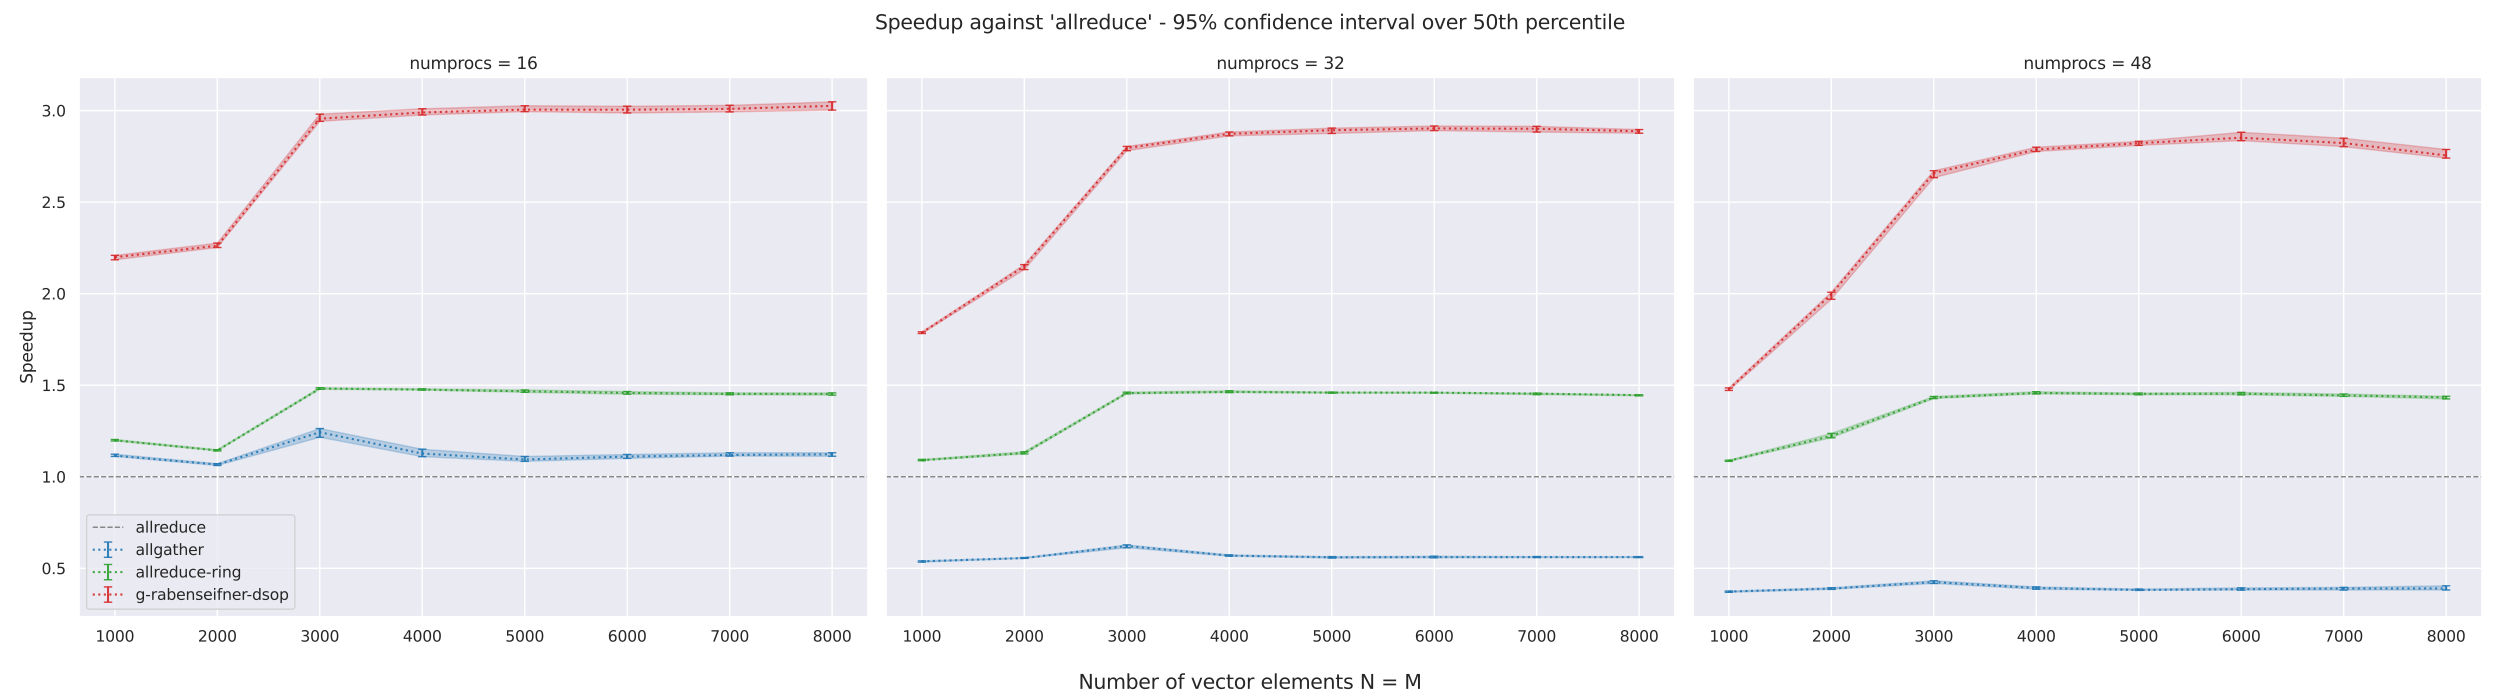 <?xml version="1.0" encoding="utf-8" standalone="no"?>
<!DOCTYPE svg PUBLIC "-//W3C//DTD SVG 1.1//EN"
  "http://www.w3.org/Graphics/SVG/1.1/DTD/svg11.dtd">
<svg xmlns:xlink="http://www.w3.org/1999/xlink" width="1800pt" height="504pt" viewBox="0 0 1800 504" xmlns="http://www.w3.org/2000/svg" version="1.1">
 <defs>
  <style type="text/css">*{stroke-linejoin: round; stroke-linecap: butt}</style>
 </defs>
 <g id="figure_1">
  <g id="patch_1">
   <path d="M 0 504 
L 1800 504 
L 1800 0 
L 0 0 
z
" style="fill: #ffffff"/>
  </g>
  <g id="axes_1">
   <g id="patch_2">
    <path d="M 56.88 444.1 
L 624.96 444.1 
L 624.96 55.68 
L 56.88 55.68 
z
" style="fill: #eaeaf2"/>
   </g>
   <g id="matplotlib.axis_1">
    <g id="xtick_1">
     <g id="line2d_1">
      <path d="M 82.702 444.1 
L 82.702 55.68 
" clip-path="url(#pd959b0d8ca)" style="fill: none; stroke: #ffffff; stroke-linecap: round"/>
     </g>
     <g id="text_1">
      <!-- 1000 -->
      <g style="fill: #262626" transform="translate(68.704 461.958)scale(0.11 -0.11)">
       <defs>
        <path id="DejaVuSans-31" d="M 794 531 
L 1825 531 
L 1825 4091 
L 703 3866 
L 703 4441 
L 1819 4666 
L 2450 4666 
L 2450 531 
L 3481 531 
L 3481 0 
L 794 0 
L 794 531 
z
" transform="scale(0.016)"/>
        <path id="DejaVuSans-30" d="M 2034 4250 
Q 1547 4250 1301 3770 
Q 1056 3291 1056 2328 
Q 1056 1369 1301 889 
Q 1547 409 2034 409 
Q 2525 409 2770 889 
Q 3016 1369 3016 2328 
Q 3016 3291 2770 3770 
Q 2525 4250 2034 4250 
z
M 2034 4750 
Q 2819 4750 3233 4129 
Q 3647 3509 3647 2328 
Q 3647 1150 3233 529 
Q 2819 -91 2034 -91 
Q 1250 -91 836 529 
Q 422 1150 422 2328 
Q 422 3509 836 4129 
Q 1250 4750 2034 4750 
z
" transform="scale(0.016)"/>
       </defs>
       <use xlink:href="#DejaVuSans-31"/>
       <use xlink:href="#DejaVuSans-30" x="63.623"/>
       <use xlink:href="#DejaVuSans-30" x="127.246"/>
       <use xlink:href="#DejaVuSans-30" x="190.869"/>
      </g>
     </g>
    </g>
    <g id="xtick_2">
     <g id="line2d_2">
      <path d="M 156.478 444.1 
L 156.478 55.68 
" clip-path="url(#pd959b0d8ca)" style="fill: none; stroke: #ffffff; stroke-linecap: round"/>
     </g>
     <g id="text_2">
      <!-- 2000 -->
      <g style="fill: #262626" transform="translate(142.481 461.958)scale(0.11 -0.11)">
       <defs>
        <path id="DejaVuSans-32" d="M 1228 531 
L 3431 531 
L 3431 0 
L 469 0 
L 469 531 
Q 828 903 1448 1529 
Q 2069 2156 2228 2338 
Q 2531 2678 2651 2914 
Q 2772 3150 2772 3378 
Q 2772 3750 2511 3984 
Q 2250 4219 1831 4219 
Q 1534 4219 1204 4116 
Q 875 4013 500 3803 
L 500 4441 
Q 881 4594 1212 4672 
Q 1544 4750 1819 4750 
Q 2544 4750 2975 4387 
Q 3406 4025 3406 3419 
Q 3406 3131 3298 2873 
Q 3191 2616 2906 2266 
Q 2828 2175 2409 1742 
Q 1991 1309 1228 531 
z
" transform="scale(0.016)"/>
       </defs>
       <use xlink:href="#DejaVuSans-32"/>
       <use xlink:href="#DejaVuSans-30" x="63.623"/>
       <use xlink:href="#DejaVuSans-30" x="127.246"/>
       <use xlink:href="#DejaVuSans-30" x="190.869"/>
      </g>
     </g>
    </g>
    <g id="xtick_3">
     <g id="line2d_3">
      <path d="M 230.255 444.1 
L 230.255 55.68 
" clip-path="url(#pd959b0d8ca)" style="fill: none; stroke: #ffffff; stroke-linecap: round"/>
     </g>
     <g id="text_3">
      <!-- 3000 -->
      <g style="fill: #262626" transform="translate(216.258 461.958)scale(0.11 -0.11)">
       <defs>
        <path id="DejaVuSans-33" d="M 2597 2516 
Q 3050 2419 3304 2112 
Q 3559 1806 3559 1356 
Q 3559 666 3084 287 
Q 2609 -91 1734 -91 
Q 1441 -91 1130 -33 
Q 819 25 488 141 
L 488 750 
Q 750 597 1062 519 
Q 1375 441 1716 441 
Q 2309 441 2620 675 
Q 2931 909 2931 1356 
Q 2931 1769 2642 2001 
Q 2353 2234 1838 2234 
L 1294 2234 
L 1294 2753 
L 1863 2753 
Q 2328 2753 2575 2939 
Q 2822 3125 2822 3475 
Q 2822 3834 2567 4026 
Q 2313 4219 1838 4219 
Q 1578 4219 1281 4162 
Q 984 4106 628 3988 
L 628 4550 
Q 988 4650 1302 4700 
Q 1616 4750 1894 4750 
Q 2613 4750 3031 4423 
Q 3450 4097 3450 3541 
Q 3450 3153 3228 2886 
Q 3006 2619 2597 2516 
z
" transform="scale(0.016)"/>
       </defs>
       <use xlink:href="#DejaVuSans-33"/>
       <use xlink:href="#DejaVuSans-30" x="63.623"/>
       <use xlink:href="#DejaVuSans-30" x="127.246"/>
       <use xlink:href="#DejaVuSans-30" x="190.869"/>
      </g>
     </g>
    </g>
    <g id="xtick_4">
     <g id="line2d_4">
      <path d="M 304.032 444.1 
L 304.032 55.68 
" clip-path="url(#pd959b0d8ca)" style="fill: none; stroke: #ffffff; stroke-linecap: round"/>
     </g>
     <g id="text_4">
      <!-- 4000 -->
      <g style="fill: #262626" transform="translate(290.034 461.958)scale(0.11 -0.11)">
       <defs>
        <path id="DejaVuSans-34" d="M 2419 4116 
L 825 1625 
L 2419 1625 
L 2419 4116 
z
M 2253 4666 
L 3047 4666 
L 3047 1625 
L 3713 1625 
L 3713 1100 
L 3047 1100 
L 3047 0 
L 2419 0 
L 2419 1100 
L 313 1100 
L 313 1709 
L 2253 4666 
z
" transform="scale(0.016)"/>
       </defs>
       <use xlink:href="#DejaVuSans-34"/>
       <use xlink:href="#DejaVuSans-30" x="63.623"/>
       <use xlink:href="#DejaVuSans-30" x="127.246"/>
       <use xlink:href="#DejaVuSans-30" x="190.869"/>
      </g>
     </g>
    </g>
    <g id="xtick_5">
     <g id="line2d_5">
      <path d="M 377.808 444.1 
L 377.808 55.68 
" clip-path="url(#pd959b0d8ca)" style="fill: none; stroke: #ffffff; stroke-linecap: round"/>
     </g>
     <g id="text_5">
      <!-- 5000 -->
      <g style="fill: #262626" transform="translate(363.811 461.958)scale(0.11 -0.11)">
       <defs>
        <path id="DejaVuSans-35" d="M 691 4666 
L 3169 4666 
L 3169 4134 
L 1269 4134 
L 1269 2991 
Q 1406 3038 1543 3061 
Q 1681 3084 1819 3084 
Q 2600 3084 3056 2656 
Q 3513 2228 3513 1497 
Q 3513 744 3044 326 
Q 2575 -91 1722 -91 
Q 1428 -91 1123 -41 
Q 819 9 494 109 
L 494 744 
Q 775 591 1075 516 
Q 1375 441 1709 441 
Q 2250 441 2565 725 
Q 2881 1009 2881 1497 
Q 2881 1984 2565 2268 
Q 2250 2553 1709 2553 
Q 1456 2553 1204 2497 
Q 953 2441 691 2322 
L 691 4666 
z
" transform="scale(0.016)"/>
       </defs>
       <use xlink:href="#DejaVuSans-35"/>
       <use xlink:href="#DejaVuSans-30" x="63.623"/>
       <use xlink:href="#DejaVuSans-30" x="127.246"/>
       <use xlink:href="#DejaVuSans-30" x="190.869"/>
      </g>
     </g>
    </g>
    <g id="xtick_6">
     <g id="line2d_6">
      <path d="M 451.585 444.1 
L 451.585 55.68 
" clip-path="url(#pd959b0d8ca)" style="fill: none; stroke: #ffffff; stroke-linecap: round"/>
     </g>
     <g id="text_6">
      <!-- 6000 -->
      <g style="fill: #262626" transform="translate(437.587 461.958)scale(0.11 -0.11)">
       <defs>
        <path id="DejaVuSans-36" d="M 2113 2584 
Q 1688 2584 1439 2293 
Q 1191 2003 1191 1497 
Q 1191 994 1439 701 
Q 1688 409 2113 409 
Q 2538 409 2786 701 
Q 3034 994 3034 1497 
Q 3034 2003 2786 2293 
Q 2538 2584 2113 2584 
z
M 3366 4563 
L 3366 3988 
Q 3128 4100 2886 4159 
Q 2644 4219 2406 4219 
Q 1781 4219 1451 3797 
Q 1122 3375 1075 2522 
Q 1259 2794 1537 2939 
Q 1816 3084 2150 3084 
Q 2853 3084 3261 2657 
Q 3669 2231 3669 1497 
Q 3669 778 3244 343 
Q 2819 -91 2113 -91 
Q 1303 -91 875 529 
Q 447 1150 447 2328 
Q 447 3434 972 4092 
Q 1497 4750 2381 4750 
Q 2619 4750 2861 4703 
Q 3103 4656 3366 4563 
z
" transform="scale(0.016)"/>
       </defs>
       <use xlink:href="#DejaVuSans-36"/>
       <use xlink:href="#DejaVuSans-30" x="63.623"/>
       <use xlink:href="#DejaVuSans-30" x="127.246"/>
       <use xlink:href="#DejaVuSans-30" x="190.869"/>
      </g>
     </g>
    </g>
    <g id="xtick_7">
     <g id="line2d_7">
      <path d="M 525.362 444.1 
L 525.362 55.68 
" clip-path="url(#pd959b0d8ca)" style="fill: none; stroke: #ffffff; stroke-linecap: round"/>
     </g>
     <g id="text_7">
      <!-- 7000 -->
      <g style="fill: #262626" transform="translate(511.364 461.958)scale(0.11 -0.11)">
       <defs>
        <path id="DejaVuSans-37" d="M 525 4666 
L 3525 4666 
L 3525 4397 
L 1831 0 
L 1172 0 
L 2766 4134 
L 525 4134 
L 525 4666 
z
" transform="scale(0.016)"/>
       </defs>
       <use xlink:href="#DejaVuSans-37"/>
       <use xlink:href="#DejaVuSans-30" x="63.623"/>
       <use xlink:href="#DejaVuSans-30" x="127.246"/>
       <use xlink:href="#DejaVuSans-30" x="190.869"/>
      </g>
     </g>
    </g>
    <g id="xtick_8">
     <g id="line2d_8">
      <path d="M 599.138 444.1 
L 599.138 55.68 
" clip-path="url(#pd959b0d8ca)" style="fill: none; stroke: #ffffff; stroke-linecap: round"/>
     </g>
     <g id="text_8">
      <!-- 8000 -->
      <g style="fill: #262626" transform="translate(585.141 461.958)scale(0.11 -0.11)">
       <defs>
        <path id="DejaVuSans-38" d="M 2034 2216 
Q 1584 2216 1326 1975 
Q 1069 1734 1069 1313 
Q 1069 891 1326 650 
Q 1584 409 2034 409 
Q 2484 409 2743 651 
Q 3003 894 3003 1313 
Q 3003 1734 2745 1975 
Q 2488 2216 2034 2216 
z
M 1403 2484 
Q 997 2584 770 2862 
Q 544 3141 544 3541 
Q 544 4100 942 4425 
Q 1341 4750 2034 4750 
Q 2731 4750 3128 4425 
Q 3525 4100 3525 3541 
Q 3525 3141 3298 2862 
Q 3072 2584 2669 2484 
Q 3125 2378 3379 2068 
Q 3634 1759 3634 1313 
Q 3634 634 3220 271 
Q 2806 -91 2034 -91 
Q 1263 -91 848 271 
Q 434 634 434 1313 
Q 434 1759 690 2068 
Q 947 2378 1403 2484 
z
M 1172 3481 
Q 1172 3119 1398 2916 
Q 1625 2713 2034 2713 
Q 2441 2713 2670 2916 
Q 2900 3119 2900 3481 
Q 2900 3844 2670 4047 
Q 2441 4250 2034 4250 
Q 1625 4250 1398 4047 
Q 1172 3844 1172 3481 
z
" transform="scale(0.016)"/>
       </defs>
       <use xlink:href="#DejaVuSans-38"/>
       <use xlink:href="#DejaVuSans-30" x="63.623"/>
       <use xlink:href="#DejaVuSans-30" x="127.246"/>
       <use xlink:href="#DejaVuSans-30" x="190.869"/>
      </g>
     </g>
    </g>
   </g>
   <g id="matplotlib.axis_2">
    <g id="ytick_1">
     <g id="line2d_9">
      <path d="M 56.88 409.197 
L 624.96 409.197 
" clip-path="url(#pd959b0d8ca)" style="fill: none; stroke: #ffffff; stroke-linecap: round"/>
     </g>
     <g id="text_9">
      <!-- 0.5 -->
      <g style="fill: #262626" transform="translate(29.887 413.376)scale(0.11 -0.11)">
       <defs>
        <path id="DejaVuSans-2e" d="M 684 794 
L 1344 794 
L 1344 0 
L 684 0 
L 684 794 
z
" transform="scale(0.016)"/>
       </defs>
       <use xlink:href="#DejaVuSans-30"/>
       <use xlink:href="#DejaVuSans-2e" x="63.623"/>
       <use xlink:href="#DejaVuSans-35" x="95.41"/>
      </g>
     </g>
    </g>
    <g id="ytick_2">
     <g id="line2d_10">
      <path d="M 56.88 343.283 
L 624.96 343.283 
" clip-path="url(#pd959b0d8ca)" style="fill: none; stroke: #ffffff; stroke-linecap: round"/>
     </g>
     <g id="text_10">
      <!-- 1.0 -->
      <g style="fill: #262626" transform="translate(29.887 347.462)scale(0.11 -0.11)">
       <use xlink:href="#DejaVuSans-31"/>
       <use xlink:href="#DejaVuSans-2e" x="63.623"/>
       <use xlink:href="#DejaVuSans-30" x="95.41"/>
      </g>
     </g>
    </g>
    <g id="ytick_3">
     <g id="line2d_11">
      <path d="M 56.88 277.37 
L 624.96 277.37 
" clip-path="url(#pd959b0d8ca)" style="fill: none; stroke: #ffffff; stroke-linecap: round"/>
     </g>
     <g id="text_11">
      <!-- 1.5 -->
      <g style="fill: #262626" transform="translate(29.887 281.549)scale(0.11 -0.11)">
       <use xlink:href="#DejaVuSans-31"/>
       <use xlink:href="#DejaVuSans-2e" x="63.623"/>
       <use xlink:href="#DejaVuSans-35" x="95.41"/>
      </g>
     </g>
    </g>
    <g id="ytick_4">
     <g id="line2d_12">
      <path d="M 56.88 211.456 
L 624.96 211.456 
" clip-path="url(#pd959b0d8ca)" style="fill: none; stroke: #ffffff; stroke-linecap: round"/>
     </g>
     <g id="text_12">
      <!-- 2.0 -->
      <g style="fill: #262626" transform="translate(29.887 215.635)scale(0.11 -0.11)">
       <use xlink:href="#DejaVuSans-32"/>
       <use xlink:href="#DejaVuSans-2e" x="63.623"/>
       <use xlink:href="#DejaVuSans-30" x="95.41"/>
      </g>
     </g>
    </g>
    <g id="ytick_5">
     <g id="line2d_13">
      <path d="M 56.88 145.542 
L 624.96 145.542 
" clip-path="url(#pd959b0d8ca)" style="fill: none; stroke: #ffffff; stroke-linecap: round"/>
     </g>
     <g id="text_13">
      <!-- 2.5 -->
      <g style="fill: #262626" transform="translate(29.887 149.721)scale(0.11 -0.11)">
       <use xlink:href="#DejaVuSans-32"/>
       <use xlink:href="#DejaVuSans-2e" x="63.623"/>
       <use xlink:href="#DejaVuSans-35" x="95.41"/>
      </g>
     </g>
    </g>
    <g id="ytick_6">
     <g id="line2d_14">
      <path d="M 56.88 79.628 
L 624.96 79.628 
" clip-path="url(#pd959b0d8ca)" style="fill: none; stroke: #ffffff; stroke-linecap: round"/>
     </g>
     <g id="text_14">
      <!-- 3.0 -->
      <g style="fill: #262626" transform="translate(29.887 83.808)scale(0.11 -0.11)">
       <use xlink:href="#DejaVuSans-33"/>
       <use xlink:href="#DejaVuSans-2e" x="63.623"/>
       <use xlink:href="#DejaVuSans-30" x="95.41"/>
      </g>
     </g>
    </g>
    <g id="text_15">
     <!-- Speedup -->
     <g style="fill: #262626" transform="translate(23.391 276.312)rotate(-90)scale(0.12 -0.12)">
      <defs>
       <path id="DejaVuSans-53" d="M 3425 4513 
L 3425 3897 
Q 3066 4069 2747 4153 
Q 2428 4238 2131 4238 
Q 1616 4238 1336 4038 
Q 1056 3838 1056 3469 
Q 1056 3159 1242 3001 
Q 1428 2844 1947 2747 
L 2328 2669 
Q 3034 2534 3370 2195 
Q 3706 1856 3706 1288 
Q 3706 609 3251 259 
Q 2797 -91 1919 -91 
Q 1588 -91 1214 -16 
Q 841 59 441 206 
L 441 856 
Q 825 641 1194 531 
Q 1563 422 1919 422 
Q 2459 422 2753 634 
Q 3047 847 3047 1241 
Q 3047 1584 2836 1778 
Q 2625 1972 2144 2069 
L 1759 2144 
Q 1053 2284 737 2584 
Q 422 2884 422 3419 
Q 422 4038 858 4394 
Q 1294 4750 2059 4750 
Q 2388 4750 2728 4690 
Q 3069 4631 3425 4513 
z
" transform="scale(0.016)"/>
       <path id="DejaVuSans-70" d="M 1159 525 
L 1159 -1331 
L 581 -1331 
L 581 3500 
L 1159 3500 
L 1159 2969 
Q 1341 3281 1617 3432 
Q 1894 3584 2278 3584 
Q 2916 3584 3314 3078 
Q 3713 2572 3713 1747 
Q 3713 922 3314 415 
Q 2916 -91 2278 -91 
Q 1894 -91 1617 61 
Q 1341 213 1159 525 
z
M 3116 1747 
Q 3116 2381 2855 2742 
Q 2594 3103 2138 3103 
Q 1681 3103 1420 2742 
Q 1159 2381 1159 1747 
Q 1159 1113 1420 752 
Q 1681 391 2138 391 
Q 2594 391 2855 752 
Q 3116 1113 3116 1747 
z
" transform="scale(0.016)"/>
       <path id="DejaVuSans-65" d="M 3597 1894 
L 3597 1613 
L 953 1613 
Q 991 1019 1311 708 
Q 1631 397 2203 397 
Q 2534 397 2845 478 
Q 3156 559 3463 722 
L 3463 178 
Q 3153 47 2828 -22 
Q 2503 -91 2169 -91 
Q 1331 -91 842 396 
Q 353 884 353 1716 
Q 353 2575 817 3079 
Q 1281 3584 2069 3584 
Q 2775 3584 3186 3129 
Q 3597 2675 3597 1894 
z
M 3022 2063 
Q 3016 2534 2758 2815 
Q 2500 3097 2075 3097 
Q 1594 3097 1305 2825 
Q 1016 2553 972 2059 
L 3022 2063 
z
" transform="scale(0.016)"/>
       <path id="DejaVuSans-64" d="M 2906 2969 
L 2906 4863 
L 3481 4863 
L 3481 0 
L 2906 0 
L 2906 525 
Q 2725 213 2448 61 
Q 2172 -91 1784 -91 
Q 1150 -91 751 415 
Q 353 922 353 1747 
Q 353 2572 751 3078 
Q 1150 3584 1784 3584 
Q 2172 3584 2448 3432 
Q 2725 3281 2906 2969 
z
M 947 1747 
Q 947 1113 1208 752 
Q 1469 391 1925 391 
Q 2381 391 2643 752 
Q 2906 1113 2906 1747 
Q 2906 2381 2643 2742 
Q 2381 3103 1925 3103 
Q 1469 3103 1208 2742 
Q 947 2381 947 1747 
z
" transform="scale(0.016)"/>
       <path id="DejaVuSans-75" d="M 544 1381 
L 544 3500 
L 1119 3500 
L 1119 1403 
Q 1119 906 1312 657 
Q 1506 409 1894 409 
Q 2359 409 2629 706 
Q 2900 1003 2900 1516 
L 2900 3500 
L 3475 3500 
L 3475 0 
L 2900 0 
L 2900 538 
Q 2691 219 2414 64 
Q 2138 -91 1772 -91 
Q 1169 -91 856 284 
Q 544 659 544 1381 
z
M 1991 3584 
L 1991 3584 
z
" transform="scale(0.016)"/>
      </defs>
      <use xlink:href="#DejaVuSans-53"/>
      <use xlink:href="#DejaVuSans-70" x="63.477"/>
      <use xlink:href="#DejaVuSans-65" x="126.953"/>
      <use xlink:href="#DejaVuSans-65" x="188.477"/>
      <use xlink:href="#DejaVuSans-64" x="250"/>
      <use xlink:href="#DejaVuSans-75" x="313.477"/>
      <use xlink:href="#DejaVuSans-70" x="376.855"/>
     </g>
    </g>
   </g>
   <g id="PolyCollection_1">
    <defs>
     <path id="m8bdb1aebc2" d="M 82.702 -176.98 
L 82.702 -175.347 
L 156.478 -168.852 
L 230.255 -189.166 
L 304.032 -175.198 
L 377.808 -171.831 
L 451.585 -173.956 
L 525.362 -175.598 
L 599.138 -175.494 
L 599.138 -178.026 
L 599.138 -178.026 
L 525.362 -177.992 
L 451.585 -176.758 
L 377.808 -175.335 
L 304.032 -180.536 
L 230.255 -195.423 
L 156.478 -170.125 
L 82.702 -176.98 
z
" style="stroke: #1f77b4; stroke-opacity: 0.25"/>
    </defs>
    <g clip-path="url(#pd959b0d8ca)">
     <use xlink:href="#m8bdb1aebc2" x="0" y="504" style="fill: #1f77b4; fill-opacity: 0.25; stroke: #1f77b4; stroke-opacity: 0.25"/>
    </g>
   </g>
   <g id="PolyCollection_2">
    <defs>
     <path id="m95fab71921" d="M 82.702 -187.576 
L 82.702 -186.521 
L 156.478 -179.28 
L 230.255 -223.698 
L 304.032 -223.125 
L 377.808 -221.522 
L 451.585 -220.174 
L 525.362 -219.773 
L 599.138 -219.479 
L 599.138 -221.12 
L 599.138 -221.12 
L 525.362 -221.173 
L 451.585 -222.081 
L 377.808 -223.231 
L 304.032 -224.056 
L 230.255 -224.863 
L 156.478 -180.207 
L 82.702 -187.576 
z
" style="stroke: #2ca02c; stroke-opacity: 0.25"/>
    </defs>
    <g clip-path="url(#pd959b0d8ca)">
     <use xlink:href="#m95fab71921" x="0" y="504" style="fill: #2ca02c; fill-opacity: 0.25; stroke: #2ca02c; stroke-opacity: 0.25"/>
    </g>
   </g>
   <g id="PolyCollection_3">
    <defs>
     <path id="m6df75fa4ef" d="M 82.702 -320.123 
L 82.702 -316.961 
L 156.478 -325.789 
L 230.255 -416.612 
L 304.032 -421.236 
L 377.808 -423.633 
L 451.585 -422.665 
L 525.362 -423.425 
L 599.138 -424.743 
L 599.138 -430.665 
L 599.138 -430.665 
L 525.362 -428.163 
L 451.585 -427.494 
L 377.808 -427.875 
L 304.032 -425.678 
L 230.255 -421.818 
L 156.478 -328.976 
L 82.702 -320.123 
z
" style="stroke: #d62728; stroke-opacity: 0.25"/>
    </defs>
    <g clip-path="url(#pd959b0d8ca)">
     <use xlink:href="#m6df75fa4ef" x="0" y="504" style="fill: #d62728; fill-opacity: 0.25; stroke: #d62728; stroke-opacity: 0.25"/>
    </g>
   </g>
   <g id="LineCollection_1">
    <path d="M 82.702 328.653 
L 82.702 327.02 
" clip-path="url(#pd959b0d8ca)" style="fill: none; stroke: #1f77b4; stroke-opacity: 0.9; stroke-width: 1.5"/>
    <path d="M 156.478 335.148 
L 156.478 333.875 
" clip-path="url(#pd959b0d8ca)" style="fill: none; stroke: #1f77b4; stroke-opacity: 0.9; stroke-width: 1.5"/>
    <path d="M 230.255 314.834 
L 230.255 308.577 
" clip-path="url(#pd959b0d8ca)" style="fill: none; stroke: #1f77b4; stroke-opacity: 0.9; stroke-width: 1.5"/>
    <path d="M 304.032 328.802 
L 304.032 323.464 
" clip-path="url(#pd959b0d8ca)" style="fill: none; stroke: #1f77b4; stroke-opacity: 0.9; stroke-width: 1.5"/>
    <path d="M 377.808 332.169 
L 377.808 328.665 
" clip-path="url(#pd959b0d8ca)" style="fill: none; stroke: #1f77b4; stroke-opacity: 0.9; stroke-width: 1.5"/>
    <path d="M 451.585 330.044 
L 451.585 327.242 
" clip-path="url(#pd959b0d8ca)" style="fill: none; stroke: #1f77b4; stroke-opacity: 0.9; stroke-width: 1.5"/>
    <path d="M 525.362 328.402 
L 525.362 326.008 
" clip-path="url(#pd959b0d8ca)" style="fill: none; stroke: #1f77b4; stroke-opacity: 0.9; stroke-width: 1.5"/>
    <path d="M 599.138 328.506 
L 599.138 325.974 
" clip-path="url(#pd959b0d8ca)" style="fill: none; stroke: #1f77b4; stroke-opacity: 0.9; stroke-width: 1.5"/>
   </g>
   <g id="line2d_15">
    <defs>
     <path id="m1eb14cc4db" d="M 3 0 
L -3 -0 
" style="stroke: #1f77b4; stroke-opacity: 0.9"/>
    </defs>
    <g clip-path="url(#pd959b0d8ca)">
     <use xlink:href="#m1eb14cc4db" x="82.702" y="328.653" style="fill: #1f77b4; fill-opacity: 0.9; stroke: #1f77b4; stroke-opacity: 0.9"/>
     <use xlink:href="#m1eb14cc4db" x="156.478" y="335.148" style="fill: #1f77b4; fill-opacity: 0.9; stroke: #1f77b4; stroke-opacity: 0.9"/>
     <use xlink:href="#m1eb14cc4db" x="230.255" y="314.834" style="fill: #1f77b4; fill-opacity: 0.9; stroke: #1f77b4; stroke-opacity: 0.9"/>
     <use xlink:href="#m1eb14cc4db" x="304.032" y="328.802" style="fill: #1f77b4; fill-opacity: 0.9; stroke: #1f77b4; stroke-opacity: 0.9"/>
     <use xlink:href="#m1eb14cc4db" x="377.808" y="332.169" style="fill: #1f77b4; fill-opacity: 0.9; stroke: #1f77b4; stroke-opacity: 0.9"/>
     <use xlink:href="#m1eb14cc4db" x="451.585" y="330.044" style="fill: #1f77b4; fill-opacity: 0.9; stroke: #1f77b4; stroke-opacity: 0.9"/>
     <use xlink:href="#m1eb14cc4db" x="525.362" y="328.402" style="fill: #1f77b4; fill-opacity: 0.9; stroke: #1f77b4; stroke-opacity: 0.9"/>
     <use xlink:href="#m1eb14cc4db" x="599.138" y="328.506" style="fill: #1f77b4; fill-opacity: 0.9; stroke: #1f77b4; stroke-opacity: 0.9"/>
    </g>
   </g>
   <g id="line2d_16">
    <g clip-path="url(#pd959b0d8ca)">
     <use xlink:href="#m1eb14cc4db" x="82.702" y="327.02" style="fill: #1f77b4; fill-opacity: 0.9; stroke: #1f77b4; stroke-opacity: 0.9"/>
     <use xlink:href="#m1eb14cc4db" x="156.478" y="333.875" style="fill: #1f77b4; fill-opacity: 0.9; stroke: #1f77b4; stroke-opacity: 0.9"/>
     <use xlink:href="#m1eb14cc4db" x="230.255" y="308.577" style="fill: #1f77b4; fill-opacity: 0.9; stroke: #1f77b4; stroke-opacity: 0.9"/>
     <use xlink:href="#m1eb14cc4db" x="304.032" y="323.464" style="fill: #1f77b4; fill-opacity: 0.9; stroke: #1f77b4; stroke-opacity: 0.9"/>
     <use xlink:href="#m1eb14cc4db" x="377.808" y="328.665" style="fill: #1f77b4; fill-opacity: 0.9; stroke: #1f77b4; stroke-opacity: 0.9"/>
     <use xlink:href="#m1eb14cc4db" x="451.585" y="327.242" style="fill: #1f77b4; fill-opacity: 0.9; stroke: #1f77b4; stroke-opacity: 0.9"/>
     <use xlink:href="#m1eb14cc4db" x="525.362" y="326.008" style="fill: #1f77b4; fill-opacity: 0.9; stroke: #1f77b4; stroke-opacity: 0.9"/>
     <use xlink:href="#m1eb14cc4db" x="599.138" y="325.974" style="fill: #1f77b4; fill-opacity: 0.9; stroke: #1f77b4; stroke-opacity: 0.9"/>
    </g>
   </g>
   <g id="LineCollection_2">
    <path d="M 82.702 317.479 
L 82.702 316.424 
" clip-path="url(#pd959b0d8ca)" style="fill: none; stroke: #2ca02c; stroke-opacity: 0.9; stroke-width: 1.5"/>
    <path d="M 156.478 324.72 
L 156.478 323.793 
" clip-path="url(#pd959b0d8ca)" style="fill: none; stroke: #2ca02c; stroke-opacity: 0.9; stroke-width: 1.5"/>
    <path d="M 230.255 280.302 
L 230.255 279.137 
" clip-path="url(#pd959b0d8ca)" style="fill: none; stroke: #2ca02c; stroke-opacity: 0.9; stroke-width: 1.5"/>
    <path d="M 304.032 280.875 
L 304.032 279.944 
" clip-path="url(#pd959b0d8ca)" style="fill: none; stroke: #2ca02c; stroke-opacity: 0.9; stroke-width: 1.5"/>
    <path d="M 377.808 282.478 
L 377.808 280.769 
" clip-path="url(#pd959b0d8ca)" style="fill: none; stroke: #2ca02c; stroke-opacity: 0.9; stroke-width: 1.5"/>
    <path d="M 451.585 283.826 
L 451.585 281.919 
" clip-path="url(#pd959b0d8ca)" style="fill: none; stroke: #2ca02c; stroke-opacity: 0.9; stroke-width: 1.5"/>
    <path d="M 525.362 284.227 
L 525.362 282.827 
" clip-path="url(#pd959b0d8ca)" style="fill: none; stroke: #2ca02c; stroke-opacity: 0.9; stroke-width: 1.5"/>
    <path d="M 599.138 284.521 
L 599.138 282.88 
" clip-path="url(#pd959b0d8ca)" style="fill: none; stroke: #2ca02c; stroke-opacity: 0.9; stroke-width: 1.5"/>
   </g>
   <g id="line2d_17">
    <defs>
     <path id="m0579084c39" d="M 3 0 
L -3 -0 
" style="stroke: #2ca02c; stroke-opacity: 0.9"/>
    </defs>
    <g clip-path="url(#pd959b0d8ca)">
     <use xlink:href="#m0579084c39" x="82.702" y="317.479" style="fill: #2ca02c; fill-opacity: 0.9; stroke: #2ca02c; stroke-opacity: 0.9"/>
     <use xlink:href="#m0579084c39" x="156.478" y="324.72" style="fill: #2ca02c; fill-opacity: 0.9; stroke: #2ca02c; stroke-opacity: 0.9"/>
     <use xlink:href="#m0579084c39" x="230.255" y="280.302" style="fill: #2ca02c; fill-opacity: 0.9; stroke: #2ca02c; stroke-opacity: 0.9"/>
     <use xlink:href="#m0579084c39" x="304.032" y="280.875" style="fill: #2ca02c; fill-opacity: 0.9; stroke: #2ca02c; stroke-opacity: 0.9"/>
     <use xlink:href="#m0579084c39" x="377.808" y="282.478" style="fill: #2ca02c; fill-opacity: 0.9; stroke: #2ca02c; stroke-opacity: 0.9"/>
     <use xlink:href="#m0579084c39" x="451.585" y="283.826" style="fill: #2ca02c; fill-opacity: 0.9; stroke: #2ca02c; stroke-opacity: 0.9"/>
     <use xlink:href="#m0579084c39" x="525.362" y="284.227" style="fill: #2ca02c; fill-opacity: 0.9; stroke: #2ca02c; stroke-opacity: 0.9"/>
     <use xlink:href="#m0579084c39" x="599.138" y="284.521" style="fill: #2ca02c; fill-opacity: 0.9; stroke: #2ca02c; stroke-opacity: 0.9"/>
    </g>
   </g>
   <g id="line2d_18">
    <g clip-path="url(#pd959b0d8ca)">
     <use xlink:href="#m0579084c39" x="82.702" y="316.424" style="fill: #2ca02c; fill-opacity: 0.9; stroke: #2ca02c; stroke-opacity: 0.9"/>
     <use xlink:href="#m0579084c39" x="156.478" y="323.793" style="fill: #2ca02c; fill-opacity: 0.9; stroke: #2ca02c; stroke-opacity: 0.9"/>
     <use xlink:href="#m0579084c39" x="230.255" y="279.137" style="fill: #2ca02c; fill-opacity: 0.9; stroke: #2ca02c; stroke-opacity: 0.9"/>
     <use xlink:href="#m0579084c39" x="304.032" y="279.944" style="fill: #2ca02c; fill-opacity: 0.9; stroke: #2ca02c; stroke-opacity: 0.9"/>
     <use xlink:href="#m0579084c39" x="377.808" y="280.769" style="fill: #2ca02c; fill-opacity: 0.9; stroke: #2ca02c; stroke-opacity: 0.9"/>
     <use xlink:href="#m0579084c39" x="451.585" y="281.919" style="fill: #2ca02c; fill-opacity: 0.9; stroke: #2ca02c; stroke-opacity: 0.9"/>
     <use xlink:href="#m0579084c39" x="525.362" y="282.827" style="fill: #2ca02c; fill-opacity: 0.9; stroke: #2ca02c; stroke-opacity: 0.9"/>
     <use xlink:href="#m0579084c39" x="599.138" y="282.88" style="fill: #2ca02c; fill-opacity: 0.9; stroke: #2ca02c; stroke-opacity: 0.9"/>
    </g>
   </g>
   <g id="LineCollection_3">
    <path d="M 82.702 187.039 
L 82.702 183.877 
" clip-path="url(#pd959b0d8ca)" style="fill: none; stroke: #d62728; stroke-opacity: 0.9; stroke-width: 1.5"/>
    <path d="M 156.478 178.211 
L 156.478 175.024 
" clip-path="url(#pd959b0d8ca)" style="fill: none; stroke: #d62728; stroke-opacity: 0.9; stroke-width: 1.5"/>
    <path d="M 230.255 87.388 
L 230.255 82.182 
" clip-path="url(#pd959b0d8ca)" style="fill: none; stroke: #d62728; stroke-opacity: 0.9; stroke-width: 1.5"/>
    <path d="M 304.032 82.764 
L 304.032 78.322 
" clip-path="url(#pd959b0d8ca)" style="fill: none; stroke: #d62728; stroke-opacity: 0.9; stroke-width: 1.5"/>
    <path d="M 377.808 80.367 
L 377.808 76.125 
" clip-path="url(#pd959b0d8ca)" style="fill: none; stroke: #d62728; stroke-opacity: 0.9; stroke-width: 1.5"/>
    <path d="M 451.585 81.335 
L 451.585 76.506 
" clip-path="url(#pd959b0d8ca)" style="fill: none; stroke: #d62728; stroke-opacity: 0.9; stroke-width: 1.5"/>
    <path d="M 525.362 80.575 
L 525.362 75.837 
" clip-path="url(#pd959b0d8ca)" style="fill: none; stroke: #d62728; stroke-opacity: 0.9; stroke-width: 1.5"/>
    <path d="M 599.138 79.257 
L 599.138 73.335 
" clip-path="url(#pd959b0d8ca)" style="fill: none; stroke: #d62728; stroke-opacity: 0.9; stroke-width: 1.5"/>
   </g>
   <g id="line2d_19">
    <defs>
     <path id="m37f4c66b0a" d="M 3 0 
L -3 -0 
" style="stroke: #d62728; stroke-opacity: 0.9"/>
    </defs>
    <g clip-path="url(#pd959b0d8ca)">
     <use xlink:href="#m37f4c66b0a" x="82.702" y="187.039" style="fill: #d62728; fill-opacity: 0.9; stroke: #d62728; stroke-opacity: 0.9"/>
     <use xlink:href="#m37f4c66b0a" x="156.478" y="178.211" style="fill: #d62728; fill-opacity: 0.9; stroke: #d62728; stroke-opacity: 0.9"/>
     <use xlink:href="#m37f4c66b0a" x="230.255" y="87.388" style="fill: #d62728; fill-opacity: 0.9; stroke: #d62728; stroke-opacity: 0.9"/>
     <use xlink:href="#m37f4c66b0a" x="304.032" y="82.764" style="fill: #d62728; fill-opacity: 0.9; stroke: #d62728; stroke-opacity: 0.9"/>
     <use xlink:href="#m37f4c66b0a" x="377.808" y="80.367" style="fill: #d62728; fill-opacity: 0.9; stroke: #d62728; stroke-opacity: 0.9"/>
     <use xlink:href="#m37f4c66b0a" x="451.585" y="81.335" style="fill: #d62728; fill-opacity: 0.9; stroke: #d62728; stroke-opacity: 0.9"/>
     <use xlink:href="#m37f4c66b0a" x="525.362" y="80.575" style="fill: #d62728; fill-opacity: 0.9; stroke: #d62728; stroke-opacity: 0.9"/>
     <use xlink:href="#m37f4c66b0a" x="599.138" y="79.257" style="fill: #d62728; fill-opacity: 0.9; stroke: #d62728; stroke-opacity: 0.9"/>
    </g>
   </g>
   <g id="line2d_20">
    <g clip-path="url(#pd959b0d8ca)">
     <use xlink:href="#m37f4c66b0a" x="82.702" y="183.877" style="fill: #d62728; fill-opacity: 0.9; stroke: #d62728; stroke-opacity: 0.9"/>
     <use xlink:href="#m37f4c66b0a" x="156.478" y="175.024" style="fill: #d62728; fill-opacity: 0.9; stroke: #d62728; stroke-opacity: 0.9"/>
     <use xlink:href="#m37f4c66b0a" x="230.255" y="82.182" style="fill: #d62728; fill-opacity: 0.9; stroke: #d62728; stroke-opacity: 0.9"/>
     <use xlink:href="#m37f4c66b0a" x="304.032" y="78.322" style="fill: #d62728; fill-opacity: 0.9; stroke: #d62728; stroke-opacity: 0.9"/>
     <use xlink:href="#m37f4c66b0a" x="377.808" y="76.125" style="fill: #d62728; fill-opacity: 0.9; stroke: #d62728; stroke-opacity: 0.9"/>
     <use xlink:href="#m37f4c66b0a" x="451.585" y="76.506" style="fill: #d62728; fill-opacity: 0.9; stroke: #d62728; stroke-opacity: 0.9"/>
     <use xlink:href="#m37f4c66b0a" x="525.362" y="75.837" style="fill: #d62728; fill-opacity: 0.9; stroke: #d62728; stroke-opacity: 0.9"/>
     <use xlink:href="#m37f4c66b0a" x="599.138" y="73.335" style="fill: #d62728; fill-opacity: 0.9; stroke: #d62728; stroke-opacity: 0.9"/>
    </g>
   </g>
   <g id="line2d_21">
    <path d="M 56.88 343.283 
L 624.96 343.283 
" clip-path="url(#pd959b0d8ca)" style="fill: none; stroke-dasharray: 3.7,1.6; stroke-dashoffset: 0; stroke: #808080"/>
   </g>
   <g id="line2d_22">
    <path d="M 82.702 328.064 
L 156.478 334.45 
L 230.255 311.209 
L 304.032 326.551 
L 377.808 330.859 
L 451.585 328.686 
L 525.362 327.585 
L 599.138 327.078 
" clip-path="url(#pd959b0d8ca)" style="fill: none; stroke-dasharray: 1.5,2.475; stroke-dashoffset: 0; stroke: #1f77b4; stroke-opacity: 0.9; stroke-width: 1.5"/>
   </g>
   <g id="line2d_23">
    <path d="M 82.702 316.97 
L 156.478 324.326 
L 230.255 279.759 
L 304.032 280.518 
L 377.808 281.697 
L 451.585 282.901 
L 525.362 283.609 
L 599.138 283.632 
" clip-path="url(#pd959b0d8ca)" style="fill: none; stroke-dasharray: 1.5,2.475; stroke-dashoffset: 0; stroke: #2ca02c; stroke-opacity: 0.9; stroke-width: 1.5"/>
   </g>
   <g id="line2d_24">
    <path d="M 82.702 185.171 
L 156.478 176.915 
L 230.255 85.461 
L 304.032 80.98 
L 377.808 78.938 
L 451.585 79.004 
L 525.362 78.359 
L 599.138 76.231 
" clip-path="url(#pd959b0d8ca)" style="fill: none; stroke-dasharray: 1.5,2.475; stroke-dashoffset: 0; stroke: #d62728; stroke-opacity: 0.9; stroke-width: 1.5"/>
   </g>
   <g id="patch_3">
    <path d="M 56.88 444.1 
L 56.88 55.68 
" style="fill: none; stroke: #ffffff; stroke-width: 1.25; stroke-linejoin: miter; stroke-linecap: square"/>
   </g>
   <g id="patch_4">
    <path d="M 624.96 444.1 
L 624.96 55.68 
" style="fill: none; stroke: #ffffff; stroke-width: 1.25; stroke-linejoin: miter; stroke-linecap: square"/>
   </g>
   <g id="patch_5">
    <path d="M 56.88 444.1 
L 624.96 444.1 
" style="fill: none; stroke: #ffffff; stroke-width: 1.25; stroke-linejoin: miter; stroke-linecap: square"/>
   </g>
   <g id="patch_6">
    <path d="M 56.88 55.68 
L 624.96 55.68 
" style="fill: none; stroke: #ffffff; stroke-width: 1.25; stroke-linejoin: miter; stroke-linecap: square"/>
   </g>
   <g id="text_16">
    <!-- numprocs = 16 -->
    <g style="fill: #262626" transform="translate(294.757 49.68)scale(0.12 -0.12)">
     <defs>
      <path id="DejaVuSans-6e" d="M 3513 2113 
L 3513 0 
L 2938 0 
L 2938 2094 
Q 2938 2591 2744 2837 
Q 2550 3084 2163 3084 
Q 1697 3084 1428 2787 
Q 1159 2491 1159 1978 
L 1159 0 
L 581 0 
L 581 3500 
L 1159 3500 
L 1159 2956 
Q 1366 3272 1645 3428 
Q 1925 3584 2291 3584 
Q 2894 3584 3203 3211 
Q 3513 2838 3513 2113 
z
" transform="scale(0.016)"/>
      <path id="DejaVuSans-6d" d="M 3328 2828 
Q 3544 3216 3844 3400 
Q 4144 3584 4550 3584 
Q 5097 3584 5394 3201 
Q 5691 2819 5691 2113 
L 5691 0 
L 5113 0 
L 5113 2094 
Q 5113 2597 4934 2840 
Q 4756 3084 4391 3084 
Q 3944 3084 3684 2787 
Q 3425 2491 3425 1978 
L 3425 0 
L 2847 0 
L 2847 2094 
Q 2847 2600 2669 2842 
Q 2491 3084 2119 3084 
Q 1678 3084 1418 2786 
Q 1159 2488 1159 1978 
L 1159 0 
L 581 0 
L 581 3500 
L 1159 3500 
L 1159 2956 
Q 1356 3278 1631 3431 
Q 1906 3584 2284 3584 
Q 2666 3584 2933 3390 
Q 3200 3197 3328 2828 
z
" transform="scale(0.016)"/>
      <path id="DejaVuSans-72" d="M 2631 2963 
Q 2534 3019 2420 3045 
Q 2306 3072 2169 3072 
Q 1681 3072 1420 2755 
Q 1159 2438 1159 1844 
L 1159 0 
L 581 0 
L 581 3500 
L 1159 3500 
L 1159 2956 
Q 1341 3275 1631 3429 
Q 1922 3584 2338 3584 
Q 2397 3584 2469 3576 
Q 2541 3569 2628 3553 
L 2631 2963 
z
" transform="scale(0.016)"/>
      <path id="DejaVuSans-6f" d="M 1959 3097 
Q 1497 3097 1228 2736 
Q 959 2375 959 1747 
Q 959 1119 1226 758 
Q 1494 397 1959 397 
Q 2419 397 2687 759 
Q 2956 1122 2956 1747 
Q 2956 2369 2687 2733 
Q 2419 3097 1959 3097 
z
M 1959 3584 
Q 2709 3584 3137 3096 
Q 3566 2609 3566 1747 
Q 3566 888 3137 398 
Q 2709 -91 1959 -91 
Q 1206 -91 779 398 
Q 353 888 353 1747 
Q 353 2609 779 3096 
Q 1206 3584 1959 3584 
z
" transform="scale(0.016)"/>
      <path id="DejaVuSans-63" d="M 3122 3366 
L 3122 2828 
Q 2878 2963 2633 3030 
Q 2388 3097 2138 3097 
Q 1578 3097 1268 2742 
Q 959 2388 959 1747 
Q 959 1106 1268 751 
Q 1578 397 2138 397 
Q 2388 397 2633 464 
Q 2878 531 3122 666 
L 3122 134 
Q 2881 22 2623 -34 
Q 2366 -91 2075 -91 
Q 1284 -91 818 406 
Q 353 903 353 1747 
Q 353 2603 823 3093 
Q 1294 3584 2113 3584 
Q 2378 3584 2631 3529 
Q 2884 3475 3122 3366 
z
" transform="scale(0.016)"/>
      <path id="DejaVuSans-73" d="M 2834 3397 
L 2834 2853 
Q 2591 2978 2328 3040 
Q 2066 3103 1784 3103 
Q 1356 3103 1142 2972 
Q 928 2841 928 2578 
Q 928 2378 1081 2264 
Q 1234 2150 1697 2047 
L 1894 2003 
Q 2506 1872 2764 1633 
Q 3022 1394 3022 966 
Q 3022 478 2636 193 
Q 2250 -91 1575 -91 
Q 1294 -91 989 -36 
Q 684 19 347 128 
L 347 722 
Q 666 556 975 473 
Q 1284 391 1588 391 
Q 1994 391 2212 530 
Q 2431 669 2431 922 
Q 2431 1156 2273 1281 
Q 2116 1406 1581 1522 
L 1381 1569 
Q 847 1681 609 1914 
Q 372 2147 372 2553 
Q 372 3047 722 3315 
Q 1072 3584 1716 3584 
Q 2034 3584 2315 3537 
Q 2597 3491 2834 3397 
z
" transform="scale(0.016)"/>
      <path id="DejaVuSans-20" transform="scale(0.016)"/>
      <path id="DejaVuSans-3d" d="M 678 2906 
L 4684 2906 
L 4684 2381 
L 678 2381 
L 678 2906 
z
M 678 1631 
L 4684 1631 
L 4684 1100 
L 678 1100 
L 678 1631 
z
" transform="scale(0.016)"/>
     </defs>
     <use xlink:href="#DejaVuSans-6e"/>
     <use xlink:href="#DejaVuSans-75" x="63.379"/>
     <use xlink:href="#DejaVuSans-6d" x="126.758"/>
     <use xlink:href="#DejaVuSans-70" x="224.17"/>
     <use xlink:href="#DejaVuSans-72" x="287.646"/>
     <use xlink:href="#DejaVuSans-6f" x="326.51"/>
     <use xlink:href="#DejaVuSans-63" x="387.691"/>
     <use xlink:href="#DejaVuSans-73" x="442.672"/>
     <use xlink:href="#DejaVuSans-20" x="494.771"/>
     <use xlink:href="#DejaVuSans-3d" x="526.559"/>
     <use xlink:href="#DejaVuSans-20" x="610.348"/>
     <use xlink:href="#DejaVuSans-31" x="642.135"/>
     <use xlink:href="#DejaVuSans-36" x="705.758"/>
    </g>
   </g>
   <g id="legend_1">
    <g id="patch_7">
     <path d="M 64.58 438.6 
L 210.101 438.6 
Q 212.301 438.6 212.301 436.4 
L 212.301 372.916 
Q 212.301 370.716 210.101 370.716 
L 64.58 370.716 
Q 62.38 370.716 62.38 372.916 
L 62.38 436.4 
Q 62.38 438.6 64.58 438.6 
z
" style="fill: #eaeaf2; opacity: 0.8; stroke: #cccccc; stroke-linejoin: miter"/>
    </g>
    <g id="line2d_25">
     <path d="M 66.78 379.625 
L 77.78 379.625 
L 88.78 379.625 
" style="fill: none; stroke-dasharray: 3.7,1.6; stroke-dashoffset: 0; stroke: #808080"/>
    </g>
    <g id="text_17">
     <!-- allreduce -->
     <g style="fill: #262626" transform="translate(97.58 383.475)scale(0.11 -0.11)">
      <defs>
       <path id="DejaVuSans-61" d="M 2194 1759 
Q 1497 1759 1228 1600 
Q 959 1441 959 1056 
Q 959 750 1161 570 
Q 1363 391 1709 391 
Q 2188 391 2477 730 
Q 2766 1069 2766 1631 
L 2766 1759 
L 2194 1759 
z
M 3341 1997 
L 3341 0 
L 2766 0 
L 2766 531 
Q 2569 213 2275 61 
Q 1981 -91 1556 -91 
Q 1019 -91 701 211 
Q 384 513 384 1019 
Q 384 1609 779 1909 
Q 1175 2209 1959 2209 
L 2766 2209 
L 2766 2266 
Q 2766 2663 2505 2880 
Q 2244 3097 1772 3097 
Q 1472 3097 1187 3025 
Q 903 2953 641 2809 
L 641 3341 
Q 956 3463 1253 3523 
Q 1550 3584 1831 3584 
Q 2591 3584 2966 3190 
Q 3341 2797 3341 1997 
z
" transform="scale(0.016)"/>
       <path id="DejaVuSans-6c" d="M 603 4863 
L 1178 4863 
L 1178 0 
L 603 0 
L 603 4863 
z
" transform="scale(0.016)"/>
      </defs>
      <use xlink:href="#DejaVuSans-61"/>
      <use xlink:href="#DejaVuSans-6c" x="61.279"/>
      <use xlink:href="#DejaVuSans-6c" x="89.062"/>
      <use xlink:href="#DejaVuSans-72" x="116.846"/>
      <use xlink:href="#DejaVuSans-65" x="155.709"/>
      <use xlink:href="#DejaVuSans-64" x="217.232"/>
      <use xlink:href="#DejaVuSans-75" x="280.709"/>
      <use xlink:href="#DejaVuSans-63" x="344.088"/>
      <use xlink:href="#DejaVuSans-65" x="399.068"/>
     </g>
    </g>
    <g id="LineCollection_4">
     <path d="M 77.78 401.27 
L 77.78 390.27 
" style="fill: none; stroke: #1f77b4; stroke-opacity: 0.9; stroke-width: 1.5"/>
    </g>
    <g id="line2d_26">
     <g>
      <use xlink:href="#m1eb14cc4db" x="77.78" y="401.27" style="fill: #1f77b4; fill-opacity: 0.9; stroke: #1f77b4; stroke-opacity: 0.9"/>
     </g>
    </g>
    <g id="line2d_27">
     <g>
      <use xlink:href="#m1eb14cc4db" x="77.78" y="390.27" style="fill: #1f77b4; fill-opacity: 0.9; stroke: #1f77b4; stroke-opacity: 0.9"/>
     </g>
    </g>
    <g id="line2d_28">
     <path d="M 66.78 395.77 
L 88.78 395.77 
" style="fill: none; stroke-dasharray: 1.5,2.475; stroke-dashoffset: 0; stroke: #1f77b4; stroke-opacity: 0.9; stroke-width: 1.5"/>
    </g>
    <g id="line2d_29"/>
    <g id="text_18">
     <!-- allgather -->
     <g style="fill: #262626" transform="translate(97.58 399.62)scale(0.11 -0.11)">
      <defs>
       <path id="DejaVuSans-67" d="M 2906 1791 
Q 2906 2416 2648 2759 
Q 2391 3103 1925 3103 
Q 1463 3103 1205 2759 
Q 947 2416 947 1791 
Q 947 1169 1205 825 
Q 1463 481 1925 481 
Q 2391 481 2648 825 
Q 2906 1169 2906 1791 
z
M 3481 434 
Q 3481 -459 3084 -895 
Q 2688 -1331 1869 -1331 
Q 1566 -1331 1297 -1286 
Q 1028 -1241 775 -1147 
L 775 -588 
Q 1028 -725 1275 -790 
Q 1522 -856 1778 -856 
Q 2344 -856 2625 -561 
Q 2906 -266 2906 331 
L 2906 616 
Q 2728 306 2450 153 
Q 2172 0 1784 0 
Q 1141 0 747 490 
Q 353 981 353 1791 
Q 353 2603 747 3093 
Q 1141 3584 1784 3584 
Q 2172 3584 2450 3431 
Q 2728 3278 2906 2969 
L 2906 3500 
L 3481 3500 
L 3481 434 
z
" transform="scale(0.016)"/>
       <path id="DejaVuSans-74" d="M 1172 4494 
L 1172 3500 
L 2356 3500 
L 2356 3053 
L 1172 3053 
L 1172 1153 
Q 1172 725 1289 603 
Q 1406 481 1766 481 
L 2356 481 
L 2356 0 
L 1766 0 
Q 1100 0 847 248 
Q 594 497 594 1153 
L 594 3053 
L 172 3053 
L 172 3500 
L 594 3500 
L 594 4494 
L 1172 4494 
z
" transform="scale(0.016)"/>
       <path id="DejaVuSans-68" d="M 3513 2113 
L 3513 0 
L 2938 0 
L 2938 2094 
Q 2938 2591 2744 2837 
Q 2550 3084 2163 3084 
Q 1697 3084 1428 2787 
Q 1159 2491 1159 1978 
L 1159 0 
L 581 0 
L 581 4863 
L 1159 4863 
L 1159 2956 
Q 1366 3272 1645 3428 
Q 1925 3584 2291 3584 
Q 2894 3584 3203 3211 
Q 3513 2838 3513 2113 
z
" transform="scale(0.016)"/>
      </defs>
      <use xlink:href="#DejaVuSans-61"/>
      <use xlink:href="#DejaVuSans-6c" x="61.279"/>
      <use xlink:href="#DejaVuSans-6c" x="89.062"/>
      <use xlink:href="#DejaVuSans-67" x="116.846"/>
      <use xlink:href="#DejaVuSans-61" x="180.322"/>
      <use xlink:href="#DejaVuSans-74" x="241.602"/>
      <use xlink:href="#DejaVuSans-68" x="280.811"/>
      <use xlink:href="#DejaVuSans-65" x="344.189"/>
      <use xlink:href="#DejaVuSans-72" x="405.713"/>
     </g>
    </g>
    <g id="LineCollection_5">
     <path d="M 77.78 417.416 
L 77.78 406.416 
" style="fill: none; stroke: #2ca02c; stroke-opacity: 0.9; stroke-width: 1.5"/>
    </g>
    <g id="line2d_30">
     <g>
      <use xlink:href="#m0579084c39" x="77.78" y="417.416" style="fill: #2ca02c; fill-opacity: 0.9; stroke: #2ca02c; stroke-opacity: 0.9"/>
     </g>
    </g>
    <g id="line2d_31">
     <g>
      <use xlink:href="#m0579084c39" x="77.78" y="406.416" style="fill: #2ca02c; fill-opacity: 0.9; stroke: #2ca02c; stroke-opacity: 0.9"/>
     </g>
    </g>
    <g id="line2d_32">
     <path d="M 66.78 411.916 
L 88.78 411.916 
" style="fill: none; stroke-dasharray: 1.5,2.475; stroke-dashoffset: 0; stroke: #2ca02c; stroke-opacity: 0.9; stroke-width: 1.5"/>
    </g>
    <g id="line2d_33"/>
    <g id="text_19">
     <!-- allreduce-ring -->
     <g style="fill: #262626" transform="translate(97.58 415.766)scale(0.11 -0.11)">
      <defs>
       <path id="DejaVuSans-2d" d="M 313 2009 
L 1997 2009 
L 1997 1497 
L 313 1497 
L 313 2009 
z
" transform="scale(0.016)"/>
       <path id="DejaVuSans-69" d="M 603 3500 
L 1178 3500 
L 1178 0 
L 603 0 
L 603 3500 
z
M 603 4863 
L 1178 4863 
L 1178 4134 
L 603 4134 
L 603 4863 
z
" transform="scale(0.016)"/>
      </defs>
      <use xlink:href="#DejaVuSans-61"/>
      <use xlink:href="#DejaVuSans-6c" x="61.279"/>
      <use xlink:href="#DejaVuSans-6c" x="89.062"/>
      <use xlink:href="#DejaVuSans-72" x="116.846"/>
      <use xlink:href="#DejaVuSans-65" x="155.709"/>
      <use xlink:href="#DejaVuSans-64" x="217.232"/>
      <use xlink:href="#DejaVuSans-75" x="280.709"/>
      <use xlink:href="#DejaVuSans-63" x="344.088"/>
      <use xlink:href="#DejaVuSans-65" x="399.068"/>
      <use xlink:href="#DejaVuSans-2d" x="460.592"/>
      <use xlink:href="#DejaVuSans-72" x="496.676"/>
      <use xlink:href="#DejaVuSans-69" x="537.789"/>
      <use xlink:href="#DejaVuSans-6e" x="565.572"/>
      <use xlink:href="#DejaVuSans-67" x="628.951"/>
     </g>
    </g>
    <g id="LineCollection_6">
     <path d="M 77.78 433.562 
L 77.78 422.562 
" style="fill: none; stroke: #d62728; stroke-opacity: 0.9; stroke-width: 1.5"/>
    </g>
    <g id="line2d_34">
     <g>
      <use xlink:href="#m37f4c66b0a" x="77.78" y="433.562" style="fill: #d62728; fill-opacity: 0.9; stroke: #d62728; stroke-opacity: 0.9"/>
     </g>
    </g>
    <g id="line2d_35">
     <g>
      <use xlink:href="#m37f4c66b0a" x="77.78" y="422.562" style="fill: #d62728; fill-opacity: 0.9; stroke: #d62728; stroke-opacity: 0.9"/>
     </g>
    </g>
    <g id="line2d_36">
     <path d="M 66.78 428.062 
L 88.78 428.062 
" style="fill: none; stroke-dasharray: 1.5,2.475; stroke-dashoffset: 0; stroke: #d62728; stroke-opacity: 0.9; stroke-width: 1.5"/>
    </g>
    <g id="line2d_37"/>
    <g id="text_20">
     <!-- g-rabenseifner-dsop -->
     <g style="fill: #262626" transform="translate(97.58 431.912)scale(0.11 -0.11)">
      <defs>
       <path id="DejaVuSans-62" d="M 3116 1747 
Q 3116 2381 2855 2742 
Q 2594 3103 2138 3103 
Q 1681 3103 1420 2742 
Q 1159 2381 1159 1747 
Q 1159 1113 1420 752 
Q 1681 391 2138 391 
Q 2594 391 2855 752 
Q 3116 1113 3116 1747 
z
M 1159 2969 
Q 1341 3281 1617 3432 
Q 1894 3584 2278 3584 
Q 2916 3584 3314 3078 
Q 3713 2572 3713 1747 
Q 3713 922 3314 415 
Q 2916 -91 2278 -91 
Q 1894 -91 1617 61 
Q 1341 213 1159 525 
L 1159 0 
L 581 0 
L 581 4863 
L 1159 4863 
L 1159 2969 
z
" transform="scale(0.016)"/>
       <path id="DejaVuSans-66" d="M 2375 4863 
L 2375 4384 
L 1825 4384 
Q 1516 4384 1395 4259 
Q 1275 4134 1275 3809 
L 1275 3500 
L 2222 3500 
L 2222 3053 
L 1275 3053 
L 1275 0 
L 697 0 
L 697 3053 
L 147 3053 
L 147 3500 
L 697 3500 
L 697 3744 
Q 697 4328 969 4595 
Q 1241 4863 1831 4863 
L 2375 4863 
z
" transform="scale(0.016)"/>
      </defs>
      <use xlink:href="#DejaVuSans-67"/>
      <use xlink:href="#DejaVuSans-2d" x="63.477"/>
      <use xlink:href="#DejaVuSans-72" x="99.561"/>
      <use xlink:href="#DejaVuSans-61" x="140.674"/>
      <use xlink:href="#DejaVuSans-62" x="201.953"/>
      <use xlink:href="#DejaVuSans-65" x="265.43"/>
      <use xlink:href="#DejaVuSans-6e" x="326.953"/>
      <use xlink:href="#DejaVuSans-73" x="390.332"/>
      <use xlink:href="#DejaVuSans-65" x="442.432"/>
      <use xlink:href="#DejaVuSans-69" x="503.955"/>
      <use xlink:href="#DejaVuSans-66" x="531.738"/>
      <use xlink:href="#DejaVuSans-6e" x="566.943"/>
      <use xlink:href="#DejaVuSans-65" x="630.322"/>
      <use xlink:href="#DejaVuSans-72" x="691.846"/>
      <use xlink:href="#DejaVuSans-2d" x="726.584"/>
      <use xlink:href="#DejaVuSans-64" x="762.668"/>
      <use xlink:href="#DejaVuSans-73" x="826.145"/>
      <use xlink:href="#DejaVuSans-6f" x="878.244"/>
      <use xlink:href="#DejaVuSans-70" x="939.426"/>
     </g>
    </g>
   </g>
  </g>
  <g id="axes_2">
   <g id="patch_8">
    <path d="M 637.92 444.1 
L 1206 444.1 
L 1206 55.68 
L 637.92 55.68 
z
" style="fill: #eaeaf2"/>
   </g>
   <g id="matplotlib.axis_3">
    <g id="xtick_9">
     <g id="line2d_38">
      <path d="M 663.742 444.1 
L 663.742 55.68 
" clip-path="url(#p6d99f1efe6)" style="fill: none; stroke: #ffffff; stroke-linecap: round"/>
     </g>
     <g id="text_21">
      <!-- 1000 -->
      <g style="fill: #262626" transform="translate(649.744 461.958)scale(0.11 -0.11)">
       <use xlink:href="#DejaVuSans-31"/>
       <use xlink:href="#DejaVuSans-30" x="63.623"/>
       <use xlink:href="#DejaVuSans-30" x="127.246"/>
       <use xlink:href="#DejaVuSans-30" x="190.869"/>
      </g>
     </g>
    </g>
    <g id="xtick_10">
     <g id="line2d_39">
      <path d="M 737.518 444.1 
L 737.518 55.68 
" clip-path="url(#p6d99f1efe6)" style="fill: none; stroke: #ffffff; stroke-linecap: round"/>
     </g>
     <g id="text_22">
      <!-- 2000 -->
      <g style="fill: #262626" transform="translate(723.521 461.958)scale(0.11 -0.11)">
       <use xlink:href="#DejaVuSans-32"/>
       <use xlink:href="#DejaVuSans-30" x="63.623"/>
       <use xlink:href="#DejaVuSans-30" x="127.246"/>
       <use xlink:href="#DejaVuSans-30" x="190.869"/>
      </g>
     </g>
    </g>
    <g id="xtick_11">
     <g id="line2d_40">
      <path d="M 811.295 444.1 
L 811.295 55.68 
" clip-path="url(#p6d99f1efe6)" style="fill: none; stroke: #ffffff; stroke-linecap: round"/>
     </g>
     <g id="text_23">
      <!-- 3000 -->
      <g style="fill: #262626" transform="translate(797.298 461.958)scale(0.11 -0.11)">
       <use xlink:href="#DejaVuSans-33"/>
       <use xlink:href="#DejaVuSans-30" x="63.623"/>
       <use xlink:href="#DejaVuSans-30" x="127.246"/>
       <use xlink:href="#DejaVuSans-30" x="190.869"/>
      </g>
     </g>
    </g>
    <g id="xtick_12">
     <g id="line2d_41">
      <path d="M 885.072 444.1 
L 885.072 55.68 
" clip-path="url(#p6d99f1efe6)" style="fill: none; stroke: #ffffff; stroke-linecap: round"/>
     </g>
     <g id="text_24">
      <!-- 4000 -->
      <g style="fill: #262626" transform="translate(871.074 461.958)scale(0.11 -0.11)">
       <use xlink:href="#DejaVuSans-34"/>
       <use xlink:href="#DejaVuSans-30" x="63.623"/>
       <use xlink:href="#DejaVuSans-30" x="127.246"/>
       <use xlink:href="#DejaVuSans-30" x="190.869"/>
      </g>
     </g>
    </g>
    <g id="xtick_13">
     <g id="line2d_42">
      <path d="M 958.848 444.1 
L 958.848 55.68 
" clip-path="url(#p6d99f1efe6)" style="fill: none; stroke: #ffffff; stroke-linecap: round"/>
     </g>
     <g id="text_25">
      <!-- 5000 -->
      <g style="fill: #262626" transform="translate(944.851 461.958)scale(0.11 -0.11)">
       <use xlink:href="#DejaVuSans-35"/>
       <use xlink:href="#DejaVuSans-30" x="63.623"/>
       <use xlink:href="#DejaVuSans-30" x="127.246"/>
       <use xlink:href="#DejaVuSans-30" x="190.869"/>
      </g>
     </g>
    </g>
    <g id="xtick_14">
     <g id="line2d_43">
      <path d="M 1032.625 444.1 
L 1032.625 55.68 
" clip-path="url(#p6d99f1efe6)" style="fill: none; stroke: #ffffff; stroke-linecap: round"/>
     </g>
     <g id="text_26">
      <!-- 6000 -->
      <g style="fill: #262626" transform="translate(1018.627 461.958)scale(0.11 -0.11)">
       <use xlink:href="#DejaVuSans-36"/>
       <use xlink:href="#DejaVuSans-30" x="63.623"/>
       <use xlink:href="#DejaVuSans-30" x="127.246"/>
       <use xlink:href="#DejaVuSans-30" x="190.869"/>
      </g>
     </g>
    </g>
    <g id="xtick_15">
     <g id="line2d_44">
      <path d="M 1106.402 444.1 
L 1106.402 55.68 
" clip-path="url(#p6d99f1efe6)" style="fill: none; stroke: #ffffff; stroke-linecap: round"/>
     </g>
     <g id="text_27">
      <!-- 7000 -->
      <g style="fill: #262626" transform="translate(1092.404 461.958)scale(0.11 -0.11)">
       <use xlink:href="#DejaVuSans-37"/>
       <use xlink:href="#DejaVuSans-30" x="63.623"/>
       <use xlink:href="#DejaVuSans-30" x="127.246"/>
       <use xlink:href="#DejaVuSans-30" x="190.869"/>
      </g>
     </g>
    </g>
    <g id="xtick_16">
     <g id="line2d_45">
      <path d="M 1180.178 444.1 
L 1180.178 55.68 
" clip-path="url(#p6d99f1efe6)" style="fill: none; stroke: #ffffff; stroke-linecap: round"/>
     </g>
     <g id="text_28">
      <!-- 8000 -->
      <g style="fill: #262626" transform="translate(1166.181 461.958)scale(0.11 -0.11)">
       <use xlink:href="#DejaVuSans-38"/>
       <use xlink:href="#DejaVuSans-30" x="63.623"/>
       <use xlink:href="#DejaVuSans-30" x="127.246"/>
       <use xlink:href="#DejaVuSans-30" x="190.869"/>
      </g>
     </g>
    </g>
   </g>
   <g id="matplotlib.axis_4">
    <g id="ytick_7">
     <g id="line2d_46">
      <path d="M 637.92 409.197 
L 1206 409.197 
" clip-path="url(#p6d99f1efe6)" style="fill: none; stroke: #ffffff; stroke-linecap: round"/>
     </g>
    </g>
    <g id="ytick_8">
     <g id="line2d_47">
      <path d="M 637.92 343.283 
L 1206 343.283 
" clip-path="url(#p6d99f1efe6)" style="fill: none; stroke: #ffffff; stroke-linecap: round"/>
     </g>
    </g>
    <g id="ytick_9">
     <g id="line2d_48">
      <path d="M 637.92 277.37 
L 1206 277.37 
" clip-path="url(#p6d99f1efe6)" style="fill: none; stroke: #ffffff; stroke-linecap: round"/>
     </g>
    </g>
    <g id="ytick_10">
     <g id="line2d_49">
      <path d="M 637.92 211.456 
L 1206 211.456 
" clip-path="url(#p6d99f1efe6)" style="fill: none; stroke: #ffffff; stroke-linecap: round"/>
     </g>
    </g>
    <g id="ytick_11">
     <g id="line2d_50">
      <path d="M 637.92 145.542 
L 1206 145.542 
" clip-path="url(#p6d99f1efe6)" style="fill: none; stroke: #ffffff; stroke-linecap: round"/>
     </g>
    </g>
    <g id="ytick_12">
     <g id="line2d_51">
      <path d="M 637.92 79.628 
L 1206 79.628 
" clip-path="url(#p6d99f1efe6)" style="fill: none; stroke: #ffffff; stroke-linecap: round"/>
     </g>
    </g>
   </g>
   <g id="PolyCollection_4">
    <defs>
     <path id="m8da4e32f86" d="M 663.742 -100.163 
L 663.742 -99.265 
L 737.518 -101.949 
L 811.295 -109.632 
L 885.072 -103.546 
L 958.848 -102.197 
L 1032.625 -102.385 
L 1106.402 -102.589 
L 1180.178 -102.527 
L 1180.178 -103.221 
L 1180.178 -103.221 
L 1106.402 -103.263 
L 1032.625 -103.525 
L 958.848 -103.205 
L 885.072 -104.46 
L 811.295 -111.66 
L 737.518 -102.535 
L 663.742 -100.163 
z
" style="stroke: #1f77b4; stroke-opacity: 0.25"/>
    </defs>
    <g clip-path="url(#p6d99f1efe6)">
     <use xlink:href="#m8da4e32f86" x="0" y="504" style="fill: #1f77b4; fill-opacity: 0.25; stroke: #1f77b4; stroke-opacity: 0.25"/>
    </g>
   </g>
   <g id="PolyCollection_5">
    <defs>
     <path id="m68b2c56f3c" d="M 663.742 -173.208 
L 663.742 -172.284 
L 737.518 -177.164 
L 811.295 -220.433 
L 885.072 -221.372 
L 958.848 -220.936 
L 1032.625 -220.896 
L 1106.402 -219.881 
L 1180.178 -219.014 
L 1180.178 -219.762 
L 1180.178 -219.762 
L 1106.402 -220.929 
L 1032.625 -221.514 
L 958.848 -221.645 
L 885.072 -222.632 
L 811.295 -221.632 
L 737.518 -178.714 
L 663.742 -173.208 
z
" style="stroke: #2ca02c; stroke-opacity: 0.25"/>
    </defs>
    <g clip-path="url(#p6d99f1efe6)">
     <use xlink:href="#m68b2c56f3c" x="0" y="504" style="fill: #2ca02c; fill-opacity: 0.25; stroke: #2ca02c; stroke-opacity: 0.25"/>
    </g>
   </g>
   <g id="PolyCollection_6">
    <defs>
     <path id="md7ba6815e0" d="M 663.742 -265.097 
L 663.742 -263.893 
L 737.518 -309.922 
L 811.295 -395.502 
L 885.072 -406.189 
L 958.848 -407.919 
L 1032.625 -409.974 
L 1106.402 -408.914 
L 1180.178 -408.069 
L 1180.178 -410.729 
L 1180.178 -410.729 
L 1106.402 -413.022 
L 1032.625 -413.279 
L 958.848 -411.755 
L 885.072 -408.936 
L 811.295 -398.559 
L 737.518 -313.484 
L 663.742 -265.097 
z
" style="stroke: #d62728; stroke-opacity: 0.25"/>
    </defs>
    <g clip-path="url(#p6d99f1efe6)">
     <use xlink:href="#md7ba6815e0" x="0" y="504" style="fill: #d62728; fill-opacity: 0.25; stroke: #d62728; stroke-opacity: 0.25"/>
    </g>
   </g>
   <g id="LineCollection_7">
    <path d="M 663.742 404.735 
L 663.742 403.837 
" clip-path="url(#p6d99f1efe6)" style="fill: none; stroke: #1f77b4; stroke-opacity: 0.9; stroke-width: 1.5"/>
    <path d="M 737.518 402.051 
L 737.518 401.465 
" clip-path="url(#p6d99f1efe6)" style="fill: none; stroke: #1f77b4; stroke-opacity: 0.9; stroke-width: 1.5"/>
    <path d="M 811.295 394.368 
L 811.295 392.34 
" clip-path="url(#p6d99f1efe6)" style="fill: none; stroke: #1f77b4; stroke-opacity: 0.9; stroke-width: 1.5"/>
    <path d="M 885.072 400.454 
L 885.072 399.54 
" clip-path="url(#p6d99f1efe6)" style="fill: none; stroke: #1f77b4; stroke-opacity: 0.9; stroke-width: 1.5"/>
    <path d="M 958.848 401.803 
L 958.848 400.795 
" clip-path="url(#p6d99f1efe6)" style="fill: none; stroke: #1f77b4; stroke-opacity: 0.9; stroke-width: 1.5"/>
    <path d="M 1032.625 401.615 
L 1032.625 400.475 
" clip-path="url(#p6d99f1efe6)" style="fill: none; stroke: #1f77b4; stroke-opacity: 0.9; stroke-width: 1.5"/>
    <path d="M 1106.402 401.411 
L 1106.402 400.737 
" clip-path="url(#p6d99f1efe6)" style="fill: none; stroke: #1f77b4; stroke-opacity: 0.9; stroke-width: 1.5"/>
    <path d="M 1180.178 401.473 
L 1180.178 400.779 
" clip-path="url(#p6d99f1efe6)" style="fill: none; stroke: #1f77b4; stroke-opacity: 0.9; stroke-width: 1.5"/>
   </g>
   <g id="line2d_52">
    <g clip-path="url(#p6d99f1efe6)">
     <use xlink:href="#m1eb14cc4db" x="663.742" y="404.735" style="fill: #1f77b4; fill-opacity: 0.9; stroke: #1f77b4; stroke-opacity: 0.9"/>
     <use xlink:href="#m1eb14cc4db" x="737.518" y="402.051" style="fill: #1f77b4; fill-opacity: 0.9; stroke: #1f77b4; stroke-opacity: 0.9"/>
     <use xlink:href="#m1eb14cc4db" x="811.295" y="394.368" style="fill: #1f77b4; fill-opacity: 0.9; stroke: #1f77b4; stroke-opacity: 0.9"/>
     <use xlink:href="#m1eb14cc4db" x="885.072" y="400.454" style="fill: #1f77b4; fill-opacity: 0.9; stroke: #1f77b4; stroke-opacity: 0.9"/>
     <use xlink:href="#m1eb14cc4db" x="958.848" y="401.803" style="fill: #1f77b4; fill-opacity: 0.9; stroke: #1f77b4; stroke-opacity: 0.9"/>
     <use xlink:href="#m1eb14cc4db" x="1032.625" y="401.615" style="fill: #1f77b4; fill-opacity: 0.9; stroke: #1f77b4; stroke-opacity: 0.9"/>
     <use xlink:href="#m1eb14cc4db" x="1106.402" y="401.411" style="fill: #1f77b4; fill-opacity: 0.9; stroke: #1f77b4; stroke-opacity: 0.9"/>
     <use xlink:href="#m1eb14cc4db" x="1180.178" y="401.473" style="fill: #1f77b4; fill-opacity: 0.9; stroke: #1f77b4; stroke-opacity: 0.9"/>
    </g>
   </g>
   <g id="line2d_53">
    <g clip-path="url(#p6d99f1efe6)">
     <use xlink:href="#m1eb14cc4db" x="663.742" y="403.837" style="fill: #1f77b4; fill-opacity: 0.9; stroke: #1f77b4; stroke-opacity: 0.9"/>
     <use xlink:href="#m1eb14cc4db" x="737.518" y="401.465" style="fill: #1f77b4; fill-opacity: 0.9; stroke: #1f77b4; stroke-opacity: 0.9"/>
     <use xlink:href="#m1eb14cc4db" x="811.295" y="392.34" style="fill: #1f77b4; fill-opacity: 0.9; stroke: #1f77b4; stroke-opacity: 0.9"/>
     <use xlink:href="#m1eb14cc4db" x="885.072" y="399.54" style="fill: #1f77b4; fill-opacity: 0.9; stroke: #1f77b4; stroke-opacity: 0.9"/>
     <use xlink:href="#m1eb14cc4db" x="958.848" y="400.795" style="fill: #1f77b4; fill-opacity: 0.9; stroke: #1f77b4; stroke-opacity: 0.9"/>
     <use xlink:href="#m1eb14cc4db" x="1032.625" y="400.475" style="fill: #1f77b4; fill-opacity: 0.9; stroke: #1f77b4; stroke-opacity: 0.9"/>
     <use xlink:href="#m1eb14cc4db" x="1106.402" y="400.737" style="fill: #1f77b4; fill-opacity: 0.9; stroke: #1f77b4; stroke-opacity: 0.9"/>
     <use xlink:href="#m1eb14cc4db" x="1180.178" y="400.779" style="fill: #1f77b4; fill-opacity: 0.9; stroke: #1f77b4; stroke-opacity: 0.9"/>
    </g>
   </g>
   <g id="LineCollection_8">
    <path d="M 663.742 331.716 
L 663.742 330.792 
" clip-path="url(#p6d99f1efe6)" style="fill: none; stroke: #2ca02c; stroke-opacity: 0.9; stroke-width: 1.5"/>
    <path d="M 737.518 326.836 
L 737.518 325.286 
" clip-path="url(#p6d99f1efe6)" style="fill: none; stroke: #2ca02c; stroke-opacity: 0.9; stroke-width: 1.5"/>
    <path d="M 811.295 283.567 
L 811.295 282.368 
" clip-path="url(#p6d99f1efe6)" style="fill: none; stroke: #2ca02c; stroke-opacity: 0.9; stroke-width: 1.5"/>
    <path d="M 885.072 282.628 
L 885.072 281.368 
" clip-path="url(#p6d99f1efe6)" style="fill: none; stroke: #2ca02c; stroke-opacity: 0.9; stroke-width: 1.5"/>
    <path d="M 958.848 283.064 
L 958.848 282.355 
" clip-path="url(#p6d99f1efe6)" style="fill: none; stroke: #2ca02c; stroke-opacity: 0.9; stroke-width: 1.5"/>
    <path d="M 1032.625 283.104 
L 1032.625 282.486 
" clip-path="url(#p6d99f1efe6)" style="fill: none; stroke: #2ca02c; stroke-opacity: 0.9; stroke-width: 1.5"/>
    <path d="M 1106.402 284.119 
L 1106.402 283.071 
" clip-path="url(#p6d99f1efe6)" style="fill: none; stroke: #2ca02c; stroke-opacity: 0.9; stroke-width: 1.5"/>
    <path d="M 1180.178 284.986 
L 1180.178 284.238 
" clip-path="url(#p6d99f1efe6)" style="fill: none; stroke: #2ca02c; stroke-opacity: 0.9; stroke-width: 1.5"/>
   </g>
   <g id="line2d_54">
    <g clip-path="url(#p6d99f1efe6)">
     <use xlink:href="#m0579084c39" x="663.742" y="331.716" style="fill: #2ca02c; fill-opacity: 0.9; stroke: #2ca02c; stroke-opacity: 0.9"/>
     <use xlink:href="#m0579084c39" x="737.518" y="326.836" style="fill: #2ca02c; fill-opacity: 0.9; stroke: #2ca02c; stroke-opacity: 0.9"/>
     <use xlink:href="#m0579084c39" x="811.295" y="283.567" style="fill: #2ca02c; fill-opacity: 0.9; stroke: #2ca02c; stroke-opacity: 0.9"/>
     <use xlink:href="#m0579084c39" x="885.072" y="282.628" style="fill: #2ca02c; fill-opacity: 0.9; stroke: #2ca02c; stroke-opacity: 0.9"/>
     <use xlink:href="#m0579084c39" x="958.848" y="283.064" style="fill: #2ca02c; fill-opacity: 0.9; stroke: #2ca02c; stroke-opacity: 0.9"/>
     <use xlink:href="#m0579084c39" x="1032.625" y="283.104" style="fill: #2ca02c; fill-opacity: 0.9; stroke: #2ca02c; stroke-opacity: 0.9"/>
     <use xlink:href="#m0579084c39" x="1106.402" y="284.119" style="fill: #2ca02c; fill-opacity: 0.9; stroke: #2ca02c; stroke-opacity: 0.9"/>
     <use xlink:href="#m0579084c39" x="1180.178" y="284.986" style="fill: #2ca02c; fill-opacity: 0.9; stroke: #2ca02c; stroke-opacity: 0.9"/>
    </g>
   </g>
   <g id="line2d_55">
    <g clip-path="url(#p6d99f1efe6)">
     <use xlink:href="#m0579084c39" x="663.742" y="330.792" style="fill: #2ca02c; fill-opacity: 0.9; stroke: #2ca02c; stroke-opacity: 0.9"/>
     <use xlink:href="#m0579084c39" x="737.518" y="325.286" style="fill: #2ca02c; fill-opacity: 0.9; stroke: #2ca02c; stroke-opacity: 0.9"/>
     <use xlink:href="#m0579084c39" x="811.295" y="282.368" style="fill: #2ca02c; fill-opacity: 0.9; stroke: #2ca02c; stroke-opacity: 0.9"/>
     <use xlink:href="#m0579084c39" x="885.072" y="281.368" style="fill: #2ca02c; fill-opacity: 0.9; stroke: #2ca02c; stroke-opacity: 0.9"/>
     <use xlink:href="#m0579084c39" x="958.848" y="282.355" style="fill: #2ca02c; fill-opacity: 0.9; stroke: #2ca02c; stroke-opacity: 0.9"/>
     <use xlink:href="#m0579084c39" x="1032.625" y="282.486" style="fill: #2ca02c; fill-opacity: 0.9; stroke: #2ca02c; stroke-opacity: 0.9"/>
     <use xlink:href="#m0579084c39" x="1106.402" y="283.071" style="fill: #2ca02c; fill-opacity: 0.9; stroke: #2ca02c; stroke-opacity: 0.9"/>
     <use xlink:href="#m0579084c39" x="1180.178" y="284.238" style="fill: #2ca02c; fill-opacity: 0.9; stroke: #2ca02c; stroke-opacity: 0.9"/>
    </g>
   </g>
   <g id="LineCollection_9">
    <path d="M 663.742 240.107 
L 663.742 238.903 
" clip-path="url(#p6d99f1efe6)" style="fill: none; stroke: #d62728; stroke-opacity: 0.9; stroke-width: 1.5"/>
    <path d="M 737.518 194.078 
L 737.518 190.516 
" clip-path="url(#p6d99f1efe6)" style="fill: none; stroke: #d62728; stroke-opacity: 0.9; stroke-width: 1.5"/>
    <path d="M 811.295 108.498 
L 811.295 105.441 
" clip-path="url(#p6d99f1efe6)" style="fill: none; stroke: #d62728; stroke-opacity: 0.9; stroke-width: 1.5"/>
    <path d="M 885.072 97.811 
L 885.072 95.064 
" clip-path="url(#p6d99f1efe6)" style="fill: none; stroke: #d62728; stroke-opacity: 0.9; stroke-width: 1.5"/>
    <path d="M 958.848 96.081 
L 958.848 92.245 
" clip-path="url(#p6d99f1efe6)" style="fill: none; stroke: #d62728; stroke-opacity: 0.9; stroke-width: 1.5"/>
    <path d="M 1032.625 94.026 
L 1032.625 90.721 
" clip-path="url(#p6d99f1efe6)" style="fill: none; stroke: #d62728; stroke-opacity: 0.9; stroke-width: 1.5"/>
    <path d="M 1106.402 95.086 
L 1106.402 90.978 
" clip-path="url(#p6d99f1efe6)" style="fill: none; stroke: #d62728; stroke-opacity: 0.9; stroke-width: 1.5"/>
    <path d="M 1180.178 95.931 
L 1180.178 93.271 
" clip-path="url(#p6d99f1efe6)" style="fill: none; stroke: #d62728; stroke-opacity: 0.9; stroke-width: 1.5"/>
   </g>
   <g id="line2d_56">
    <g clip-path="url(#p6d99f1efe6)">
     <use xlink:href="#m37f4c66b0a" x="663.742" y="240.107" style="fill: #d62728; fill-opacity: 0.9; stroke: #d62728; stroke-opacity: 0.9"/>
     <use xlink:href="#m37f4c66b0a" x="737.518" y="194.078" style="fill: #d62728; fill-opacity: 0.9; stroke: #d62728; stroke-opacity: 0.9"/>
     <use xlink:href="#m37f4c66b0a" x="811.295" y="108.498" style="fill: #d62728; fill-opacity: 0.9; stroke: #d62728; stroke-opacity: 0.9"/>
     <use xlink:href="#m37f4c66b0a" x="885.072" y="97.811" style="fill: #d62728; fill-opacity: 0.9; stroke: #d62728; stroke-opacity: 0.9"/>
     <use xlink:href="#m37f4c66b0a" x="958.848" y="96.081" style="fill: #d62728; fill-opacity: 0.9; stroke: #d62728; stroke-opacity: 0.9"/>
     <use xlink:href="#m37f4c66b0a" x="1032.625" y="94.026" style="fill: #d62728; fill-opacity: 0.9; stroke: #d62728; stroke-opacity: 0.9"/>
     <use xlink:href="#m37f4c66b0a" x="1106.402" y="95.086" style="fill: #d62728; fill-opacity: 0.9; stroke: #d62728; stroke-opacity: 0.9"/>
     <use xlink:href="#m37f4c66b0a" x="1180.178" y="95.931" style="fill: #d62728; fill-opacity: 0.9; stroke: #d62728; stroke-opacity: 0.9"/>
    </g>
   </g>
   <g id="line2d_57">
    <g clip-path="url(#p6d99f1efe6)">
     <use xlink:href="#m37f4c66b0a" x="663.742" y="238.903" style="fill: #d62728; fill-opacity: 0.9; stroke: #d62728; stroke-opacity: 0.9"/>
     <use xlink:href="#m37f4c66b0a" x="737.518" y="190.516" style="fill: #d62728; fill-opacity: 0.9; stroke: #d62728; stroke-opacity: 0.9"/>
     <use xlink:href="#m37f4c66b0a" x="811.295" y="105.441" style="fill: #d62728; fill-opacity: 0.9; stroke: #d62728; stroke-opacity: 0.9"/>
     <use xlink:href="#m37f4c66b0a" x="885.072" y="95.064" style="fill: #d62728; fill-opacity: 0.9; stroke: #d62728; stroke-opacity: 0.9"/>
     <use xlink:href="#m37f4c66b0a" x="958.848" y="92.245" style="fill: #d62728; fill-opacity: 0.9; stroke: #d62728; stroke-opacity: 0.9"/>
     <use xlink:href="#m37f4c66b0a" x="1032.625" y="90.721" style="fill: #d62728; fill-opacity: 0.9; stroke: #d62728; stroke-opacity: 0.9"/>
     <use xlink:href="#m37f4c66b0a" x="1106.402" y="90.978" style="fill: #d62728; fill-opacity: 0.9; stroke: #d62728; stroke-opacity: 0.9"/>
     <use xlink:href="#m37f4c66b0a" x="1180.178" y="93.271" style="fill: #d62728; fill-opacity: 0.9; stroke: #d62728; stroke-opacity: 0.9"/>
    </g>
   </g>
   <g id="line2d_58">
    <path d="M 637.92 343.283 
L 1206 343.283 
" clip-path="url(#p6d99f1efe6)" style="fill: none; stroke-dasharray: 3.7,1.6; stroke-dashoffset: 0; stroke: #808080"/>
   </g>
   <g id="line2d_59">
    <path d="M 663.742 404.152 
L 737.518 401.814 
L 811.295 393.115 
L 885.072 400.054 
L 958.848 401.259 
L 1032.625 401.103 
L 1106.402 401.146 
L 1180.178 401.116 
" clip-path="url(#p6d99f1efe6)" style="fill: none; stroke-dasharray: 1.5,2.475; stroke-dashoffset: 0; stroke: #1f77b4; stroke-opacity: 0.9; stroke-width: 1.5"/>
   </g>
   <g id="line2d_60">
    <path d="M 663.742 331.357 
L 737.518 326.117 
L 811.295 283.049 
L 885.072 282.18 
L 958.848 282.654 
L 1032.625 282.705 
L 1106.402 283.432 
L 1180.178 284.531 
" clip-path="url(#p6d99f1efe6)" style="fill: none; stroke-dasharray: 1.5,2.475; stroke-dashoffset: 0; stroke: #2ca02c; stroke-opacity: 0.9; stroke-width: 1.5"/>
   </g>
   <g id="line2d_61">
    <path d="M 663.742 239.62 
L 737.518 191.667 
L 811.295 106.559 
L 885.072 96.375 
L 958.848 93.733 
L 1032.625 92.455 
L 1106.402 92.714 
L 1180.178 94.462 
" clip-path="url(#p6d99f1efe6)" style="fill: none; stroke-dasharray: 1.5,2.475; stroke-dashoffset: 0; stroke: #d62728; stroke-opacity: 0.9; stroke-width: 1.5"/>
   </g>
   <g id="patch_9">
    <path d="M 637.92 444.1 
L 637.92 55.68 
" style="fill: none; stroke: #ffffff; stroke-width: 1.25; stroke-linejoin: miter; stroke-linecap: square"/>
   </g>
   <g id="patch_10">
    <path d="M 1206 444.1 
L 1206 55.68 
" style="fill: none; stroke: #ffffff; stroke-width: 1.25; stroke-linejoin: miter; stroke-linecap: square"/>
   </g>
   <g id="patch_11">
    <path d="M 637.92 444.1 
L 1206 444.1 
" style="fill: none; stroke: #ffffff; stroke-width: 1.25; stroke-linejoin: miter; stroke-linecap: square"/>
   </g>
   <g id="patch_12">
    <path d="M 637.92 55.68 
L 1206 55.68 
" style="fill: none; stroke: #ffffff; stroke-width: 1.25; stroke-linejoin: miter; stroke-linecap: square"/>
   </g>
   <g id="text_29">
    <!-- numprocs = 32 -->
    <g style="fill: #262626" transform="translate(875.798 49.68)scale(0.12 -0.12)">
     <use xlink:href="#DejaVuSans-6e"/>
     <use xlink:href="#DejaVuSans-75" x="63.379"/>
     <use xlink:href="#DejaVuSans-6d" x="126.758"/>
     <use xlink:href="#DejaVuSans-70" x="224.17"/>
     <use xlink:href="#DejaVuSans-72" x="287.646"/>
     <use xlink:href="#DejaVuSans-6f" x="326.51"/>
     <use xlink:href="#DejaVuSans-63" x="387.691"/>
     <use xlink:href="#DejaVuSans-73" x="442.672"/>
     <use xlink:href="#DejaVuSans-20" x="494.771"/>
     <use xlink:href="#DejaVuSans-3d" x="526.559"/>
     <use xlink:href="#DejaVuSans-20" x="610.348"/>
     <use xlink:href="#DejaVuSans-33" x="642.135"/>
     <use xlink:href="#DejaVuSans-32" x="705.758"/>
    </g>
   </g>
  </g>
  <g id="axes_3">
   <g id="patch_13">
    <path d="M 1218.96 444.1 
L 1787.04 444.1 
L 1787.04 55.68 
L 1218.96 55.68 
z
" style="fill: #eaeaf2"/>
   </g>
   <g id="matplotlib.axis_5">
    <g id="xtick_17">
     <g id="line2d_62">
      <path d="M 1244.782 444.1 
L 1244.782 55.68 
" clip-path="url(#p86a774cf09)" style="fill: none; stroke: #ffffff; stroke-linecap: round"/>
     </g>
     <g id="text_30">
      <!-- 1000 -->
      <g style="fill: #262626" transform="translate(1230.784 461.958)scale(0.11 -0.11)">
       <use xlink:href="#DejaVuSans-31"/>
       <use xlink:href="#DejaVuSans-30" x="63.623"/>
       <use xlink:href="#DejaVuSans-30" x="127.246"/>
       <use xlink:href="#DejaVuSans-30" x="190.869"/>
      </g>
     </g>
    </g>
    <g id="xtick_18">
     <g id="line2d_63">
      <path d="M 1318.558 444.1 
L 1318.558 55.68 
" clip-path="url(#p86a774cf09)" style="fill: none; stroke: #ffffff; stroke-linecap: round"/>
     </g>
     <g id="text_31">
      <!-- 2000 -->
      <g style="fill: #262626" transform="translate(1304.561 461.958)scale(0.11 -0.11)">
       <use xlink:href="#DejaVuSans-32"/>
       <use xlink:href="#DejaVuSans-30" x="63.623"/>
       <use xlink:href="#DejaVuSans-30" x="127.246"/>
       <use xlink:href="#DejaVuSans-30" x="190.869"/>
      </g>
     </g>
    </g>
    <g id="xtick_19">
     <g id="line2d_64">
      <path d="M 1392.335 444.1 
L 1392.335 55.68 
" clip-path="url(#p86a774cf09)" style="fill: none; stroke: #ffffff; stroke-linecap: round"/>
     </g>
     <g id="text_32">
      <!-- 3000 -->
      <g style="fill: #262626" transform="translate(1378.338 461.958)scale(0.11 -0.11)">
       <use xlink:href="#DejaVuSans-33"/>
       <use xlink:href="#DejaVuSans-30" x="63.623"/>
       <use xlink:href="#DejaVuSans-30" x="127.246"/>
       <use xlink:href="#DejaVuSans-30" x="190.869"/>
      </g>
     </g>
    </g>
    <g id="xtick_20">
     <g id="line2d_65">
      <path d="M 1466.112 444.1 
L 1466.112 55.68 
" clip-path="url(#p86a774cf09)" style="fill: none; stroke: #ffffff; stroke-linecap: round"/>
     </g>
     <g id="text_33">
      <!-- 4000 -->
      <g style="fill: #262626" transform="translate(1452.114 461.958)scale(0.11 -0.11)">
       <use xlink:href="#DejaVuSans-34"/>
       <use xlink:href="#DejaVuSans-30" x="63.623"/>
       <use xlink:href="#DejaVuSans-30" x="127.246"/>
       <use xlink:href="#DejaVuSans-30" x="190.869"/>
      </g>
     </g>
    </g>
    <g id="xtick_21">
     <g id="line2d_66">
      <path d="M 1539.888 444.1 
L 1539.888 55.68 
" clip-path="url(#p86a774cf09)" style="fill: none; stroke: #ffffff; stroke-linecap: round"/>
     </g>
     <g id="text_34">
      <!-- 5000 -->
      <g style="fill: #262626" transform="translate(1525.891 461.958)scale(0.11 -0.11)">
       <use xlink:href="#DejaVuSans-35"/>
       <use xlink:href="#DejaVuSans-30" x="63.623"/>
       <use xlink:href="#DejaVuSans-30" x="127.246"/>
       <use xlink:href="#DejaVuSans-30" x="190.869"/>
      </g>
     </g>
    </g>
    <g id="xtick_22">
     <g id="line2d_67">
      <path d="M 1613.665 444.1 
L 1613.665 55.68 
" clip-path="url(#p86a774cf09)" style="fill: none; stroke: #ffffff; stroke-linecap: round"/>
     </g>
     <g id="text_35">
      <!-- 6000 -->
      <g style="fill: #262626" transform="translate(1599.667 461.958)scale(0.11 -0.11)">
       <use xlink:href="#DejaVuSans-36"/>
       <use xlink:href="#DejaVuSans-30" x="63.623"/>
       <use xlink:href="#DejaVuSans-30" x="127.246"/>
       <use xlink:href="#DejaVuSans-30" x="190.869"/>
      </g>
     </g>
    </g>
    <g id="xtick_23">
     <g id="line2d_68">
      <path d="M 1687.442 444.1 
L 1687.442 55.68 
" clip-path="url(#p86a774cf09)" style="fill: none; stroke: #ffffff; stroke-linecap: round"/>
     </g>
     <g id="text_36">
      <!-- 7000 -->
      <g style="fill: #262626" transform="translate(1673.444 461.958)scale(0.11 -0.11)">
       <use xlink:href="#DejaVuSans-37"/>
       <use xlink:href="#DejaVuSans-30" x="63.623"/>
       <use xlink:href="#DejaVuSans-30" x="127.246"/>
       <use xlink:href="#DejaVuSans-30" x="190.869"/>
      </g>
     </g>
    </g>
    <g id="xtick_24">
     <g id="line2d_69">
      <path d="M 1761.218 444.1 
L 1761.218 55.68 
" clip-path="url(#p86a774cf09)" style="fill: none; stroke: #ffffff; stroke-linecap: round"/>
     </g>
     <g id="text_37">
      <!-- 8000 -->
      <g style="fill: #262626" transform="translate(1747.221 461.958)scale(0.11 -0.11)">
       <use xlink:href="#DejaVuSans-38"/>
       <use xlink:href="#DejaVuSans-30" x="63.623"/>
       <use xlink:href="#DejaVuSans-30" x="127.246"/>
       <use xlink:href="#DejaVuSans-30" x="190.869"/>
      </g>
     </g>
    </g>
   </g>
   <g id="matplotlib.axis_6">
    <g id="ytick_13">
     <g id="line2d_70">
      <path d="M 1218.96 409.197 
L 1787.04 409.197 
" clip-path="url(#p86a774cf09)" style="fill: none; stroke: #ffffff; stroke-linecap: round"/>
     </g>
    </g>
    <g id="ytick_14">
     <g id="line2d_71">
      <path d="M 1218.96 343.283 
L 1787.04 343.283 
" clip-path="url(#p86a774cf09)" style="fill: none; stroke: #ffffff; stroke-linecap: round"/>
     </g>
    </g>
    <g id="ytick_15">
     <g id="line2d_72">
      <path d="M 1218.96 277.37 
L 1787.04 277.37 
" clip-path="url(#p86a774cf09)" style="fill: none; stroke: #ffffff; stroke-linecap: round"/>
     </g>
    </g>
    <g id="ytick_16">
     <g id="line2d_73">
      <path d="M 1218.96 211.456 
L 1787.04 211.456 
" clip-path="url(#p86a774cf09)" style="fill: none; stroke: #ffffff; stroke-linecap: round"/>
     </g>
    </g>
    <g id="ytick_17">
     <g id="line2d_74">
      <path d="M 1218.96 145.542 
L 1787.04 145.542 
" clip-path="url(#p86a774cf09)" style="fill: none; stroke: #ffffff; stroke-linecap: round"/>
     </g>
    </g>
    <g id="ytick_18">
     <g id="line2d_75">
      <path d="M 1218.96 79.628 
L 1787.04 79.628 
" clip-path="url(#p86a774cf09)" style="fill: none; stroke: #ffffff; stroke-linecap: round"/>
     </g>
    </g>
   </g>
   <g id="PolyCollection_7">
    <defs>
     <path id="m61c2bedd68" d="M 1244.782 -78.394 
L 1244.782 -77.555 
L 1318.558 -79.663 
L 1392.335 -83.925 
L 1466.112 -79.77 
L 1539.888 -78.928 
L 1613.665 -79.136 
L 1687.442 -79.187 
L 1761.218 -79.227 
L 1761.218 -82.227 
L 1761.218 -82.227 
L 1687.442 -81.065 
L 1613.665 -80.745 
L 1539.888 -79.892 
L 1466.112 -81.44 
L 1392.335 -85.824 
L 1318.558 -80.833 
L 1244.782 -78.394 
z
" style="stroke: #1f77b4; stroke-opacity: 0.25"/>
    </defs>
    <g clip-path="url(#p86a774cf09)">
     <use xlink:href="#m61c2bedd68" x="0" y="504" style="fill: #1f77b4; fill-opacity: 0.25; stroke: #1f77b4; stroke-opacity: 0.25"/>
    </g>
   </g>
   <g id="PolyCollection_8">
    <defs>
     <path id="md47c2d1c94" d="M 1244.782 -172.652 
L 1244.782 -171.818 
L 1318.558 -188.791 
L 1392.335 -217.031 
L 1466.112 -220.39 
L 1539.888 -219.781 
L 1613.665 -219.717 
L 1687.442 -218.624 
L 1761.218 -216.79 
L 1761.218 -218.673 
L 1761.218 -218.673 
L 1687.442 -220.3 
L 1613.665 -221.43 
L 1539.888 -220.989 
L 1466.112 -221.973 
L 1392.335 -218.542 
L 1318.558 -191.937 
L 1244.782 -172.652 
z
" style="stroke: #2ca02c; stroke-opacity: 0.25"/>
    </defs>
    <g clip-path="url(#p86a774cf09)">
     <use xlink:href="#md47c2d1c94" x="0" y="504" style="fill: #2ca02c; fill-opacity: 0.25; stroke: #2ca02c; stroke-opacity: 0.25"/>
    </g>
   </g>
   <g id="PolyCollection_9">
    <defs>
     <path id="mba63ebab4c" d="M 1244.782 -224.674 
L 1244.782 -222.888 
L 1318.558 -288.509 
L 1392.335 -376.073 
L 1466.112 -394.936 
L 1539.888 -399.329 
L 1613.665 -402.749 
L 1687.442 -398.417 
L 1761.218 -390.184 
L 1761.218 -396.374 
L 1761.218 -396.374 
L 1687.442 -404.493 
L 1613.665 -408.725 
L 1539.888 -402.23 
L 1466.112 -397.997 
L 1392.335 -381.07 
L 1318.558 -293.609 
L 1244.782 -224.674 
z
" style="stroke: #d62728; stroke-opacity: 0.25"/>
    </defs>
    <g clip-path="url(#p86a774cf09)">
     <use xlink:href="#mba63ebab4c" x="0" y="504" style="fill: #d62728; fill-opacity: 0.25; stroke: #d62728; stroke-opacity: 0.25"/>
    </g>
   </g>
   <g id="LineCollection_10">
    <path d="M 1244.782 426.445 
L 1244.782 425.606 
" clip-path="url(#p86a774cf09)" style="fill: none; stroke: #1f77b4; stroke-opacity: 0.9; stroke-width: 1.5"/>
    <path d="M 1318.558 424.337 
L 1318.558 423.167 
" clip-path="url(#p86a774cf09)" style="fill: none; stroke: #1f77b4; stroke-opacity: 0.9; stroke-width: 1.5"/>
    <path d="M 1392.335 420.075 
L 1392.335 418.176 
" clip-path="url(#p86a774cf09)" style="fill: none; stroke: #1f77b4; stroke-opacity: 0.9; stroke-width: 1.5"/>
    <path d="M 1466.112 424.23 
L 1466.112 422.56 
" clip-path="url(#p86a774cf09)" style="fill: none; stroke: #1f77b4; stroke-opacity: 0.9; stroke-width: 1.5"/>
    <path d="M 1539.888 425.072 
L 1539.888 424.108 
" clip-path="url(#p86a774cf09)" style="fill: none; stroke: #1f77b4; stroke-opacity: 0.9; stroke-width: 1.5"/>
    <path d="M 1613.665 424.864 
L 1613.665 423.255 
" clip-path="url(#p86a774cf09)" style="fill: none; stroke: #1f77b4; stroke-opacity: 0.9; stroke-width: 1.5"/>
    <path d="M 1687.442 424.813 
L 1687.442 422.935 
" clip-path="url(#p86a774cf09)" style="fill: none; stroke: #1f77b4; stroke-opacity: 0.9; stroke-width: 1.5"/>
    <path d="M 1761.218 424.773 
L 1761.218 421.773 
" clip-path="url(#p86a774cf09)" style="fill: none; stroke: #1f77b4; stroke-opacity: 0.9; stroke-width: 1.5"/>
   </g>
   <g id="line2d_76">
    <g clip-path="url(#p86a774cf09)">
     <use xlink:href="#m1eb14cc4db" x="1244.782" y="426.445" style="fill: #1f77b4; fill-opacity: 0.9; stroke: #1f77b4; stroke-opacity: 0.9"/>
     <use xlink:href="#m1eb14cc4db" x="1318.558" y="424.337" style="fill: #1f77b4; fill-opacity: 0.9; stroke: #1f77b4; stroke-opacity: 0.9"/>
     <use xlink:href="#m1eb14cc4db" x="1392.335" y="420.075" style="fill: #1f77b4; fill-opacity: 0.9; stroke: #1f77b4; stroke-opacity: 0.9"/>
     <use xlink:href="#m1eb14cc4db" x="1466.112" y="424.23" style="fill: #1f77b4; fill-opacity: 0.9; stroke: #1f77b4; stroke-opacity: 0.9"/>
     <use xlink:href="#m1eb14cc4db" x="1539.888" y="425.072" style="fill: #1f77b4; fill-opacity: 0.9; stroke: #1f77b4; stroke-opacity: 0.9"/>
     <use xlink:href="#m1eb14cc4db" x="1613.665" y="424.864" style="fill: #1f77b4; fill-opacity: 0.9; stroke: #1f77b4; stroke-opacity: 0.9"/>
     <use xlink:href="#m1eb14cc4db" x="1687.442" y="424.813" style="fill: #1f77b4; fill-opacity: 0.9; stroke: #1f77b4; stroke-opacity: 0.9"/>
     <use xlink:href="#m1eb14cc4db" x="1761.218" y="424.773" style="fill: #1f77b4; fill-opacity: 0.9; stroke: #1f77b4; stroke-opacity: 0.9"/>
    </g>
   </g>
   <g id="line2d_77">
    <g clip-path="url(#p86a774cf09)">
     <use xlink:href="#m1eb14cc4db" x="1244.782" y="425.606" style="fill: #1f77b4; fill-opacity: 0.9; stroke: #1f77b4; stroke-opacity: 0.9"/>
     <use xlink:href="#m1eb14cc4db" x="1318.558" y="423.167" style="fill: #1f77b4; fill-opacity: 0.9; stroke: #1f77b4; stroke-opacity: 0.9"/>
     <use xlink:href="#m1eb14cc4db" x="1392.335" y="418.176" style="fill: #1f77b4; fill-opacity: 0.9; stroke: #1f77b4; stroke-opacity: 0.9"/>
     <use xlink:href="#m1eb14cc4db" x="1466.112" y="422.56" style="fill: #1f77b4; fill-opacity: 0.9; stroke: #1f77b4; stroke-opacity: 0.9"/>
     <use xlink:href="#m1eb14cc4db" x="1539.888" y="424.108" style="fill: #1f77b4; fill-opacity: 0.9; stroke: #1f77b4; stroke-opacity: 0.9"/>
     <use xlink:href="#m1eb14cc4db" x="1613.665" y="423.255" style="fill: #1f77b4; fill-opacity: 0.9; stroke: #1f77b4; stroke-opacity: 0.9"/>
     <use xlink:href="#m1eb14cc4db" x="1687.442" y="422.935" style="fill: #1f77b4; fill-opacity: 0.9; stroke: #1f77b4; stroke-opacity: 0.9"/>
     <use xlink:href="#m1eb14cc4db" x="1761.218" y="421.773" style="fill: #1f77b4; fill-opacity: 0.9; stroke: #1f77b4; stroke-opacity: 0.9"/>
    </g>
   </g>
   <g id="LineCollection_11">
    <path d="M 1244.782 332.182 
L 1244.782 331.348 
" clip-path="url(#p86a774cf09)" style="fill: none; stroke: #2ca02c; stroke-opacity: 0.9; stroke-width: 1.5"/>
    <path d="M 1318.558 315.209 
L 1318.558 312.063 
" clip-path="url(#p86a774cf09)" style="fill: none; stroke: #2ca02c; stroke-opacity: 0.9; stroke-width: 1.5"/>
    <path d="M 1392.335 286.969 
L 1392.335 285.458 
" clip-path="url(#p86a774cf09)" style="fill: none; stroke: #2ca02c; stroke-opacity: 0.9; stroke-width: 1.5"/>
    <path d="M 1466.112 283.61 
L 1466.112 282.027 
" clip-path="url(#p86a774cf09)" style="fill: none; stroke: #2ca02c; stroke-opacity: 0.9; stroke-width: 1.5"/>
    <path d="M 1539.888 284.219 
L 1539.888 283.011 
" clip-path="url(#p86a774cf09)" style="fill: none; stroke: #2ca02c; stroke-opacity: 0.9; stroke-width: 1.5"/>
    <path d="M 1613.665 284.283 
L 1613.665 282.57 
" clip-path="url(#p86a774cf09)" style="fill: none; stroke: #2ca02c; stroke-opacity: 0.9; stroke-width: 1.5"/>
    <path d="M 1687.442 285.376 
L 1687.442 283.7 
" clip-path="url(#p86a774cf09)" style="fill: none; stroke: #2ca02c; stroke-opacity: 0.9; stroke-width: 1.5"/>
    <path d="M 1761.218 287.21 
L 1761.218 285.327 
" clip-path="url(#p86a774cf09)" style="fill: none; stroke: #2ca02c; stroke-opacity: 0.9; stroke-width: 1.5"/>
   </g>
   <g id="line2d_78">
    <g clip-path="url(#p86a774cf09)">
     <use xlink:href="#m0579084c39" x="1244.782" y="332.182" style="fill: #2ca02c; fill-opacity: 0.9; stroke: #2ca02c; stroke-opacity: 0.9"/>
     <use xlink:href="#m0579084c39" x="1318.558" y="315.209" style="fill: #2ca02c; fill-opacity: 0.9; stroke: #2ca02c; stroke-opacity: 0.9"/>
     <use xlink:href="#m0579084c39" x="1392.335" y="286.969" style="fill: #2ca02c; fill-opacity: 0.9; stroke: #2ca02c; stroke-opacity: 0.9"/>
     <use xlink:href="#m0579084c39" x="1466.112" y="283.61" style="fill: #2ca02c; fill-opacity: 0.9; stroke: #2ca02c; stroke-opacity: 0.9"/>
     <use xlink:href="#m0579084c39" x="1539.888" y="284.219" style="fill: #2ca02c; fill-opacity: 0.9; stroke: #2ca02c; stroke-opacity: 0.9"/>
     <use xlink:href="#m0579084c39" x="1613.665" y="284.283" style="fill: #2ca02c; fill-opacity: 0.9; stroke: #2ca02c; stroke-opacity: 0.9"/>
     <use xlink:href="#m0579084c39" x="1687.442" y="285.376" style="fill: #2ca02c; fill-opacity: 0.9; stroke: #2ca02c; stroke-opacity: 0.9"/>
     <use xlink:href="#m0579084c39" x="1761.218" y="287.21" style="fill: #2ca02c; fill-opacity: 0.9; stroke: #2ca02c; stroke-opacity: 0.9"/>
    </g>
   </g>
   <g id="line2d_79">
    <g clip-path="url(#p86a774cf09)">
     <use xlink:href="#m0579084c39" x="1244.782" y="331.348" style="fill: #2ca02c; fill-opacity: 0.9; stroke: #2ca02c; stroke-opacity: 0.9"/>
     <use xlink:href="#m0579084c39" x="1318.558" y="312.063" style="fill: #2ca02c; fill-opacity: 0.9; stroke: #2ca02c; stroke-opacity: 0.9"/>
     <use xlink:href="#m0579084c39" x="1392.335" y="285.458" style="fill: #2ca02c; fill-opacity: 0.9; stroke: #2ca02c; stroke-opacity: 0.9"/>
     <use xlink:href="#m0579084c39" x="1466.112" y="282.027" style="fill: #2ca02c; fill-opacity: 0.9; stroke: #2ca02c; stroke-opacity: 0.9"/>
     <use xlink:href="#m0579084c39" x="1539.888" y="283.011" style="fill: #2ca02c; fill-opacity: 0.9; stroke: #2ca02c; stroke-opacity: 0.9"/>
     <use xlink:href="#m0579084c39" x="1613.665" y="282.57" style="fill: #2ca02c; fill-opacity: 0.9; stroke: #2ca02c; stroke-opacity: 0.9"/>
     <use xlink:href="#m0579084c39" x="1687.442" y="283.7" style="fill: #2ca02c; fill-opacity: 0.9; stroke: #2ca02c; stroke-opacity: 0.9"/>
     <use xlink:href="#m0579084c39" x="1761.218" y="285.327" style="fill: #2ca02c; fill-opacity: 0.9; stroke: #2ca02c; stroke-opacity: 0.9"/>
    </g>
   </g>
   <g id="LineCollection_12">
    <path d="M 1244.782 281.112 
L 1244.782 279.326 
" clip-path="url(#p86a774cf09)" style="fill: none; stroke: #d62728; stroke-opacity: 0.9; stroke-width: 1.5"/>
    <path d="M 1318.558 215.491 
L 1318.558 210.391 
" clip-path="url(#p86a774cf09)" style="fill: none; stroke: #d62728; stroke-opacity: 0.9; stroke-width: 1.5"/>
    <path d="M 1392.335 127.927 
L 1392.335 122.93 
" clip-path="url(#p86a774cf09)" style="fill: none; stroke: #d62728; stroke-opacity: 0.9; stroke-width: 1.5"/>
    <path d="M 1466.112 109.064 
L 1466.112 106.003 
" clip-path="url(#p86a774cf09)" style="fill: none; stroke: #d62728; stroke-opacity: 0.9; stroke-width: 1.5"/>
    <path d="M 1539.888 104.671 
L 1539.888 101.77 
" clip-path="url(#p86a774cf09)" style="fill: none; stroke: #d62728; stroke-opacity: 0.9; stroke-width: 1.5"/>
    <path d="M 1613.665 101.251 
L 1613.665 95.275 
" clip-path="url(#p86a774cf09)" style="fill: none; stroke: #d62728; stroke-opacity: 0.9; stroke-width: 1.5"/>
    <path d="M 1687.442 105.583 
L 1687.442 99.507 
" clip-path="url(#p86a774cf09)" style="fill: none; stroke: #d62728; stroke-opacity: 0.9; stroke-width: 1.5"/>
    <path d="M 1761.218 113.816 
L 1761.218 107.626 
" clip-path="url(#p86a774cf09)" style="fill: none; stroke: #d62728; stroke-opacity: 0.9; stroke-width: 1.5"/>
   </g>
   <g id="line2d_80">
    <g clip-path="url(#p86a774cf09)">
     <use xlink:href="#m37f4c66b0a" x="1244.782" y="281.112" style="fill: #d62728; fill-opacity: 0.9; stroke: #d62728; stroke-opacity: 0.9"/>
     <use xlink:href="#m37f4c66b0a" x="1318.558" y="215.491" style="fill: #d62728; fill-opacity: 0.9; stroke: #d62728; stroke-opacity: 0.9"/>
     <use xlink:href="#m37f4c66b0a" x="1392.335" y="127.927" style="fill: #d62728; fill-opacity: 0.9; stroke: #d62728; stroke-opacity: 0.9"/>
     <use xlink:href="#m37f4c66b0a" x="1466.112" y="109.064" style="fill: #d62728; fill-opacity: 0.9; stroke: #d62728; stroke-opacity: 0.9"/>
     <use xlink:href="#m37f4c66b0a" x="1539.888" y="104.671" style="fill: #d62728; fill-opacity: 0.9; stroke: #d62728; stroke-opacity: 0.9"/>
     <use xlink:href="#m37f4c66b0a" x="1613.665" y="101.251" style="fill: #d62728; fill-opacity: 0.9; stroke: #d62728; stroke-opacity: 0.9"/>
     <use xlink:href="#m37f4c66b0a" x="1687.442" y="105.583" style="fill: #d62728; fill-opacity: 0.9; stroke: #d62728; stroke-opacity: 0.9"/>
     <use xlink:href="#m37f4c66b0a" x="1761.218" y="113.816" style="fill: #d62728; fill-opacity: 0.9; stroke: #d62728; stroke-opacity: 0.9"/>
    </g>
   </g>
   <g id="line2d_81">
    <g clip-path="url(#p86a774cf09)">
     <use xlink:href="#m37f4c66b0a" x="1244.782" y="279.326" style="fill: #d62728; fill-opacity: 0.9; stroke: #d62728; stroke-opacity: 0.9"/>
     <use xlink:href="#m37f4c66b0a" x="1318.558" y="210.391" style="fill: #d62728; fill-opacity: 0.9; stroke: #d62728; stroke-opacity: 0.9"/>
     <use xlink:href="#m37f4c66b0a" x="1392.335" y="122.93" style="fill: #d62728; fill-opacity: 0.9; stroke: #d62728; stroke-opacity: 0.9"/>
     <use xlink:href="#m37f4c66b0a" x="1466.112" y="106.003" style="fill: #d62728; fill-opacity: 0.9; stroke: #d62728; stroke-opacity: 0.9"/>
     <use xlink:href="#m37f4c66b0a" x="1539.888" y="101.77" style="fill: #d62728; fill-opacity: 0.9; stroke: #d62728; stroke-opacity: 0.9"/>
     <use xlink:href="#m37f4c66b0a" x="1613.665" y="95.275" style="fill: #d62728; fill-opacity: 0.9; stroke: #d62728; stroke-opacity: 0.9"/>
     <use xlink:href="#m37f4c66b0a" x="1687.442" y="99.507" style="fill: #d62728; fill-opacity: 0.9; stroke: #d62728; stroke-opacity: 0.9"/>
     <use xlink:href="#m37f4c66b0a" x="1761.218" y="107.626" style="fill: #d62728; fill-opacity: 0.9; stroke: #d62728; stroke-opacity: 0.9"/>
    </g>
   </g>
   <g id="line2d_82">
    <path d="M 1218.96 343.283 
L 1787.04 343.283 
" clip-path="url(#p86a774cf09)" style="fill: none; stroke-dasharray: 3.7,1.6; stroke-dashoffset: 0; stroke: #808080"/>
   </g>
   <g id="line2d_83">
    <path d="M 1244.782 425.923 
L 1318.558 423.8 
L 1392.335 419.079 
L 1466.112 423.408 
L 1539.888 424.756 
L 1613.665 424.223 
L 1687.442 423.726 
L 1761.218 423.679 
" clip-path="url(#p86a774cf09)" style="fill: none; stroke-dasharray: 1.5,2.475; stroke-dashoffset: 0; stroke: #1f77b4; stroke-opacity: 0.9; stroke-width: 1.5"/>
   </g>
   <g id="line2d_84">
    <path d="M 1244.782 331.807 
L 1318.558 313.897 
L 1392.335 286.228 
L 1466.112 282.969 
L 1539.888 283.558 
L 1613.665 283.465 
L 1687.442 284.671 
L 1761.218 286.084 
" clip-path="url(#p86a774cf09)" style="fill: none; stroke-dasharray: 1.5,2.475; stroke-dashoffset: 0; stroke: #2ca02c; stroke-opacity: 0.9; stroke-width: 1.5"/>
   </g>
   <g id="line2d_85">
    <path d="M 1244.782 280.236 
L 1318.558 211.841 
L 1392.335 124.567 
L 1466.112 107.667 
L 1539.888 103.082 
L 1613.665 99.177 
L 1687.442 103.004 
L 1761.218 111.922 
" clip-path="url(#p86a774cf09)" style="fill: none; stroke-dasharray: 1.5,2.475; stroke-dashoffset: 0; stroke: #d62728; stroke-opacity: 0.9; stroke-width: 1.5"/>
   </g>
   <g id="patch_14">
    <path d="M 1218.96 444.1 
L 1218.96 55.68 
" style="fill: none; stroke: #ffffff; stroke-width: 1.25; stroke-linejoin: miter; stroke-linecap: square"/>
   </g>
   <g id="patch_15">
    <path d="M 1787.04 444.1 
L 1787.04 55.68 
" style="fill: none; stroke: #ffffff; stroke-width: 1.25; stroke-linejoin: miter; stroke-linecap: square"/>
   </g>
   <g id="patch_16">
    <path d="M 1218.96 444.1 
L 1787.04 444.1 
" style="fill: none; stroke: #ffffff; stroke-width: 1.25; stroke-linejoin: miter; stroke-linecap: square"/>
   </g>
   <g id="patch_17">
    <path d="M 1218.96 55.68 
L 1787.04 55.68 
" style="fill: none; stroke: #ffffff; stroke-width: 1.25; stroke-linejoin: miter; stroke-linecap: square"/>
   </g>
   <g id="text_38">
    <!-- numprocs = 48 -->
    <g style="fill: #262626" transform="translate(1456.838 49.68)scale(0.12 -0.12)">
     <use xlink:href="#DejaVuSans-6e"/>
     <use xlink:href="#DejaVuSans-75" x="63.379"/>
     <use xlink:href="#DejaVuSans-6d" x="126.758"/>
     <use xlink:href="#DejaVuSans-70" x="224.17"/>
     <use xlink:href="#DejaVuSans-72" x="287.646"/>
     <use xlink:href="#DejaVuSans-6f" x="326.51"/>
     <use xlink:href="#DejaVuSans-63" x="387.691"/>
     <use xlink:href="#DejaVuSans-73" x="442.672"/>
     <use xlink:href="#DejaVuSans-20" x="494.771"/>
     <use xlink:href="#DejaVuSans-3d" x="526.559"/>
     <use xlink:href="#DejaVuSans-20" x="610.348"/>
     <use xlink:href="#DejaVuSans-34" x="642.135"/>
     <use xlink:href="#DejaVuSans-38" x="705.758"/>
    </g>
   </g>
  </g>
  <g id="text_39">
   <!-- Speedup against 'allreduce' - 95% confidence interval over 50th percentile -->
   <g style="fill: #262626" transform="translate(629.97 21.022)scale(0.144 -0.144)">
    <defs>
     <path id="DejaVuSans-27" d="M 1147 4666 
L 1147 2931 
L 616 2931 
L 616 4666 
L 1147 4666 
z
" transform="scale(0.016)"/>
     <path id="DejaVuSans-39" d="M 703 97 
L 703 672 
Q 941 559 1184 500 
Q 1428 441 1663 441 
Q 2288 441 2617 861 
Q 2947 1281 2994 2138 
Q 2813 1869 2534 1725 
Q 2256 1581 1919 1581 
Q 1219 1581 811 2004 
Q 403 2428 403 3163 
Q 403 3881 828 4315 
Q 1253 4750 1959 4750 
Q 2769 4750 3195 4129 
Q 3622 3509 3622 2328 
Q 3622 1225 3098 567 
Q 2575 -91 1691 -91 
Q 1453 -91 1209 -44 
Q 966 3 703 97 
z
M 1959 2075 
Q 2384 2075 2632 2365 
Q 2881 2656 2881 3163 
Q 2881 3666 2632 3958 
Q 2384 4250 1959 4250 
Q 1534 4250 1286 3958 
Q 1038 3666 1038 3163 
Q 1038 2656 1286 2365 
Q 1534 2075 1959 2075 
z
" transform="scale(0.016)"/>
     <path id="DejaVuSans-25" d="M 4653 2053 
Q 4381 2053 4226 1822 
Q 4072 1591 4072 1178 
Q 4072 772 4226 539 
Q 4381 306 4653 306 
Q 4919 306 5073 539 
Q 5228 772 5228 1178 
Q 5228 1588 5073 1820 
Q 4919 2053 4653 2053 
z
M 4653 2450 
Q 5147 2450 5437 2106 
Q 5728 1763 5728 1178 
Q 5728 594 5436 251 
Q 5144 -91 4653 -91 
Q 4153 -91 3862 251 
Q 3572 594 3572 1178 
Q 3572 1766 3864 2108 
Q 4156 2450 4653 2450 
z
M 1428 4353 
Q 1159 4353 1004 4120 
Q 850 3888 850 3481 
Q 850 3069 1003 2837 
Q 1156 2606 1428 2606 
Q 1700 2606 1854 2837 
Q 2009 3069 2009 3481 
Q 2009 3884 1853 4118 
Q 1697 4353 1428 4353 
z
M 4250 4750 
L 4750 4750 
L 1831 -91 
L 1331 -91 
L 4250 4750 
z
M 1428 4750 
Q 1922 4750 2215 4408 
Q 2509 4066 2509 3481 
Q 2509 2891 2217 2550 
Q 1925 2209 1428 2209 
Q 931 2209 642 2551 
Q 353 2894 353 3481 
Q 353 4063 643 4406 
Q 934 4750 1428 4750 
z
" transform="scale(0.016)"/>
     <path id="DejaVuSans-76" d="M 191 3500 
L 800 3500 
L 1894 563 
L 2988 3500 
L 3597 3500 
L 2284 0 
L 1503 0 
L 191 3500 
z
" transform="scale(0.016)"/>
    </defs>
    <use xlink:href="#DejaVuSans-53"/>
    <use xlink:href="#DejaVuSans-70" x="63.477"/>
    <use xlink:href="#DejaVuSans-65" x="126.953"/>
    <use xlink:href="#DejaVuSans-65" x="188.477"/>
    <use xlink:href="#DejaVuSans-64" x="250"/>
    <use xlink:href="#DejaVuSans-75" x="313.477"/>
    <use xlink:href="#DejaVuSans-70" x="376.855"/>
    <use xlink:href="#DejaVuSans-20" x="440.332"/>
    <use xlink:href="#DejaVuSans-61" x="472.119"/>
    <use xlink:href="#DejaVuSans-67" x="533.398"/>
    <use xlink:href="#DejaVuSans-61" x="596.875"/>
    <use xlink:href="#DejaVuSans-69" x="658.154"/>
    <use xlink:href="#DejaVuSans-6e" x="685.938"/>
    <use xlink:href="#DejaVuSans-73" x="749.316"/>
    <use xlink:href="#DejaVuSans-74" x="801.416"/>
    <use xlink:href="#DejaVuSans-20" x="840.625"/>
    <use xlink:href="#DejaVuSans-27" x="872.412"/>
    <use xlink:href="#DejaVuSans-61" x="899.902"/>
    <use xlink:href="#DejaVuSans-6c" x="961.182"/>
    <use xlink:href="#DejaVuSans-6c" x="988.965"/>
    <use xlink:href="#DejaVuSans-72" x="1016.748"/>
    <use xlink:href="#DejaVuSans-65" x="1055.611"/>
    <use xlink:href="#DejaVuSans-64" x="1117.135"/>
    <use xlink:href="#DejaVuSans-75" x="1180.611"/>
    <use xlink:href="#DejaVuSans-63" x="1243.99"/>
    <use xlink:href="#DejaVuSans-65" x="1298.971"/>
    <use xlink:href="#DejaVuSans-27" x="1360.494"/>
    <use xlink:href="#DejaVuSans-20" x="1387.984"/>
    <use xlink:href="#DejaVuSans-2d" x="1419.771"/>
    <use xlink:href="#DejaVuSans-20" x="1455.855"/>
    <use xlink:href="#DejaVuSans-39" x="1487.643"/>
    <use xlink:href="#DejaVuSans-35" x="1551.266"/>
    <use xlink:href="#DejaVuSans-25" x="1614.889"/>
    <use xlink:href="#DejaVuSans-20" x="1709.908"/>
    <use xlink:href="#DejaVuSans-63" x="1741.695"/>
    <use xlink:href="#DejaVuSans-6f" x="1796.676"/>
    <use xlink:href="#DejaVuSans-6e" x="1857.857"/>
    <use xlink:href="#DejaVuSans-66" x="1921.236"/>
    <use xlink:href="#DejaVuSans-69" x="1956.441"/>
    <use xlink:href="#DejaVuSans-64" x="1984.225"/>
    <use xlink:href="#DejaVuSans-65" x="2047.701"/>
    <use xlink:href="#DejaVuSans-6e" x="2109.225"/>
    <use xlink:href="#DejaVuSans-63" x="2172.604"/>
    <use xlink:href="#DejaVuSans-65" x="2227.584"/>
    <use xlink:href="#DejaVuSans-20" x="2289.107"/>
    <use xlink:href="#DejaVuSans-69" x="2320.895"/>
    <use xlink:href="#DejaVuSans-6e" x="2348.678"/>
    <use xlink:href="#DejaVuSans-74" x="2412.057"/>
    <use xlink:href="#DejaVuSans-65" x="2451.266"/>
    <use xlink:href="#DejaVuSans-72" x="2512.789"/>
    <use xlink:href="#DejaVuSans-76" x="2553.902"/>
    <use xlink:href="#DejaVuSans-61" x="2613.082"/>
    <use xlink:href="#DejaVuSans-6c" x="2674.361"/>
    <use xlink:href="#DejaVuSans-20" x="2702.145"/>
    <use xlink:href="#DejaVuSans-6f" x="2733.932"/>
    <use xlink:href="#DejaVuSans-76" x="2795.113"/>
    <use xlink:href="#DejaVuSans-65" x="2854.293"/>
    <use xlink:href="#DejaVuSans-72" x="2915.816"/>
    <use xlink:href="#DejaVuSans-20" x="2956.93"/>
    <use xlink:href="#DejaVuSans-35" x="2988.717"/>
    <use xlink:href="#DejaVuSans-30" x="3052.34"/>
    <use xlink:href="#DejaVuSans-74" x="3115.963"/>
    <use xlink:href="#DejaVuSans-68" x="3155.172"/>
    <use xlink:href="#DejaVuSans-20" x="3218.551"/>
    <use xlink:href="#DejaVuSans-70" x="3250.338"/>
    <use xlink:href="#DejaVuSans-65" x="3313.814"/>
    <use xlink:href="#DejaVuSans-72" x="3375.338"/>
    <use xlink:href="#DejaVuSans-63" x="3414.201"/>
    <use xlink:href="#DejaVuSans-65" x="3469.182"/>
    <use xlink:href="#DejaVuSans-6e" x="3530.705"/>
    <use xlink:href="#DejaVuSans-74" x="3594.084"/>
    <use xlink:href="#DejaVuSans-69" x="3633.293"/>
    <use xlink:href="#DejaVuSans-6c" x="3661.076"/>
    <use xlink:href="#DejaVuSans-65" x="3688.859"/>
   </g>
  </g>
  <g id="text_40">
   <!-- Number of vector elements N = M -->
   <g style="fill: #262626" transform="translate(776.495 495.965)scale(0.144 -0.144)">
    <defs>
     <path id="DejaVuSans-4e" d="M 628 4666 
L 1478 4666 
L 3547 763 
L 3547 4666 
L 4159 4666 
L 4159 0 
L 3309 0 
L 1241 3903 
L 1241 0 
L 628 0 
L 628 4666 
z
" transform="scale(0.016)"/>
     <path id="DejaVuSans-4d" d="M 628 4666 
L 1569 4666 
L 2759 1491 
L 3956 4666 
L 4897 4666 
L 4897 0 
L 4281 0 
L 4281 4097 
L 3078 897 
L 2444 897 
L 1241 4097 
L 1241 0 
L 628 0 
L 628 4666 
z
" transform="scale(0.016)"/>
    </defs>
    <use xlink:href="#DejaVuSans-4e"/>
    <use xlink:href="#DejaVuSans-75" x="74.805"/>
    <use xlink:href="#DejaVuSans-6d" x="138.184"/>
    <use xlink:href="#DejaVuSans-62" x="235.596"/>
    <use xlink:href="#DejaVuSans-65" x="299.072"/>
    <use xlink:href="#DejaVuSans-72" x="360.596"/>
    <use xlink:href="#DejaVuSans-20" x="401.709"/>
    <use xlink:href="#DejaVuSans-6f" x="433.496"/>
    <use xlink:href="#DejaVuSans-66" x="494.678"/>
    <use xlink:href="#DejaVuSans-20" x="529.883"/>
    <use xlink:href="#DejaVuSans-76" x="561.67"/>
    <use xlink:href="#DejaVuSans-65" x="620.85"/>
    <use xlink:href="#DejaVuSans-63" x="682.373"/>
    <use xlink:href="#DejaVuSans-74" x="737.354"/>
    <use xlink:href="#DejaVuSans-6f" x="776.562"/>
    <use xlink:href="#DejaVuSans-72" x="837.744"/>
    <use xlink:href="#DejaVuSans-20" x="878.857"/>
    <use xlink:href="#DejaVuSans-65" x="910.645"/>
    <use xlink:href="#DejaVuSans-6c" x="972.168"/>
    <use xlink:href="#DejaVuSans-65" x="999.951"/>
    <use xlink:href="#DejaVuSans-6d" x="1061.475"/>
    <use xlink:href="#DejaVuSans-65" x="1158.887"/>
    <use xlink:href="#DejaVuSans-6e" x="1220.41"/>
    <use xlink:href="#DejaVuSans-74" x="1283.789"/>
    <use xlink:href="#DejaVuSans-73" x="1322.998"/>
    <use xlink:href="#DejaVuSans-20" x="1375.098"/>
    <use xlink:href="#DejaVuSans-4e" x="1406.885"/>
    <use xlink:href="#DejaVuSans-20" x="1481.689"/>
    <use xlink:href="#DejaVuSans-3d" x="1513.477"/>
    <use xlink:href="#DejaVuSans-20" x="1597.266"/>
    <use xlink:href="#DejaVuSans-4d" x="1629.053"/>
   </g>
  </g>
 </g>
 <defs>
  <clipPath id="pd959b0d8ca">
   <rect x="56.88" y="55.68" width="568.08" height="388.42"/>
  </clipPath>
  <clipPath id="p6d99f1efe6">
   <rect x="637.92" y="55.68" width="568.08" height="388.42"/>
  </clipPath>
  <clipPath id="p86a774cf09">
   <rect x="1218.96" y="55.68" width="568.08" height="388.42"/>
  </clipPath>
 </defs>
</svg>
